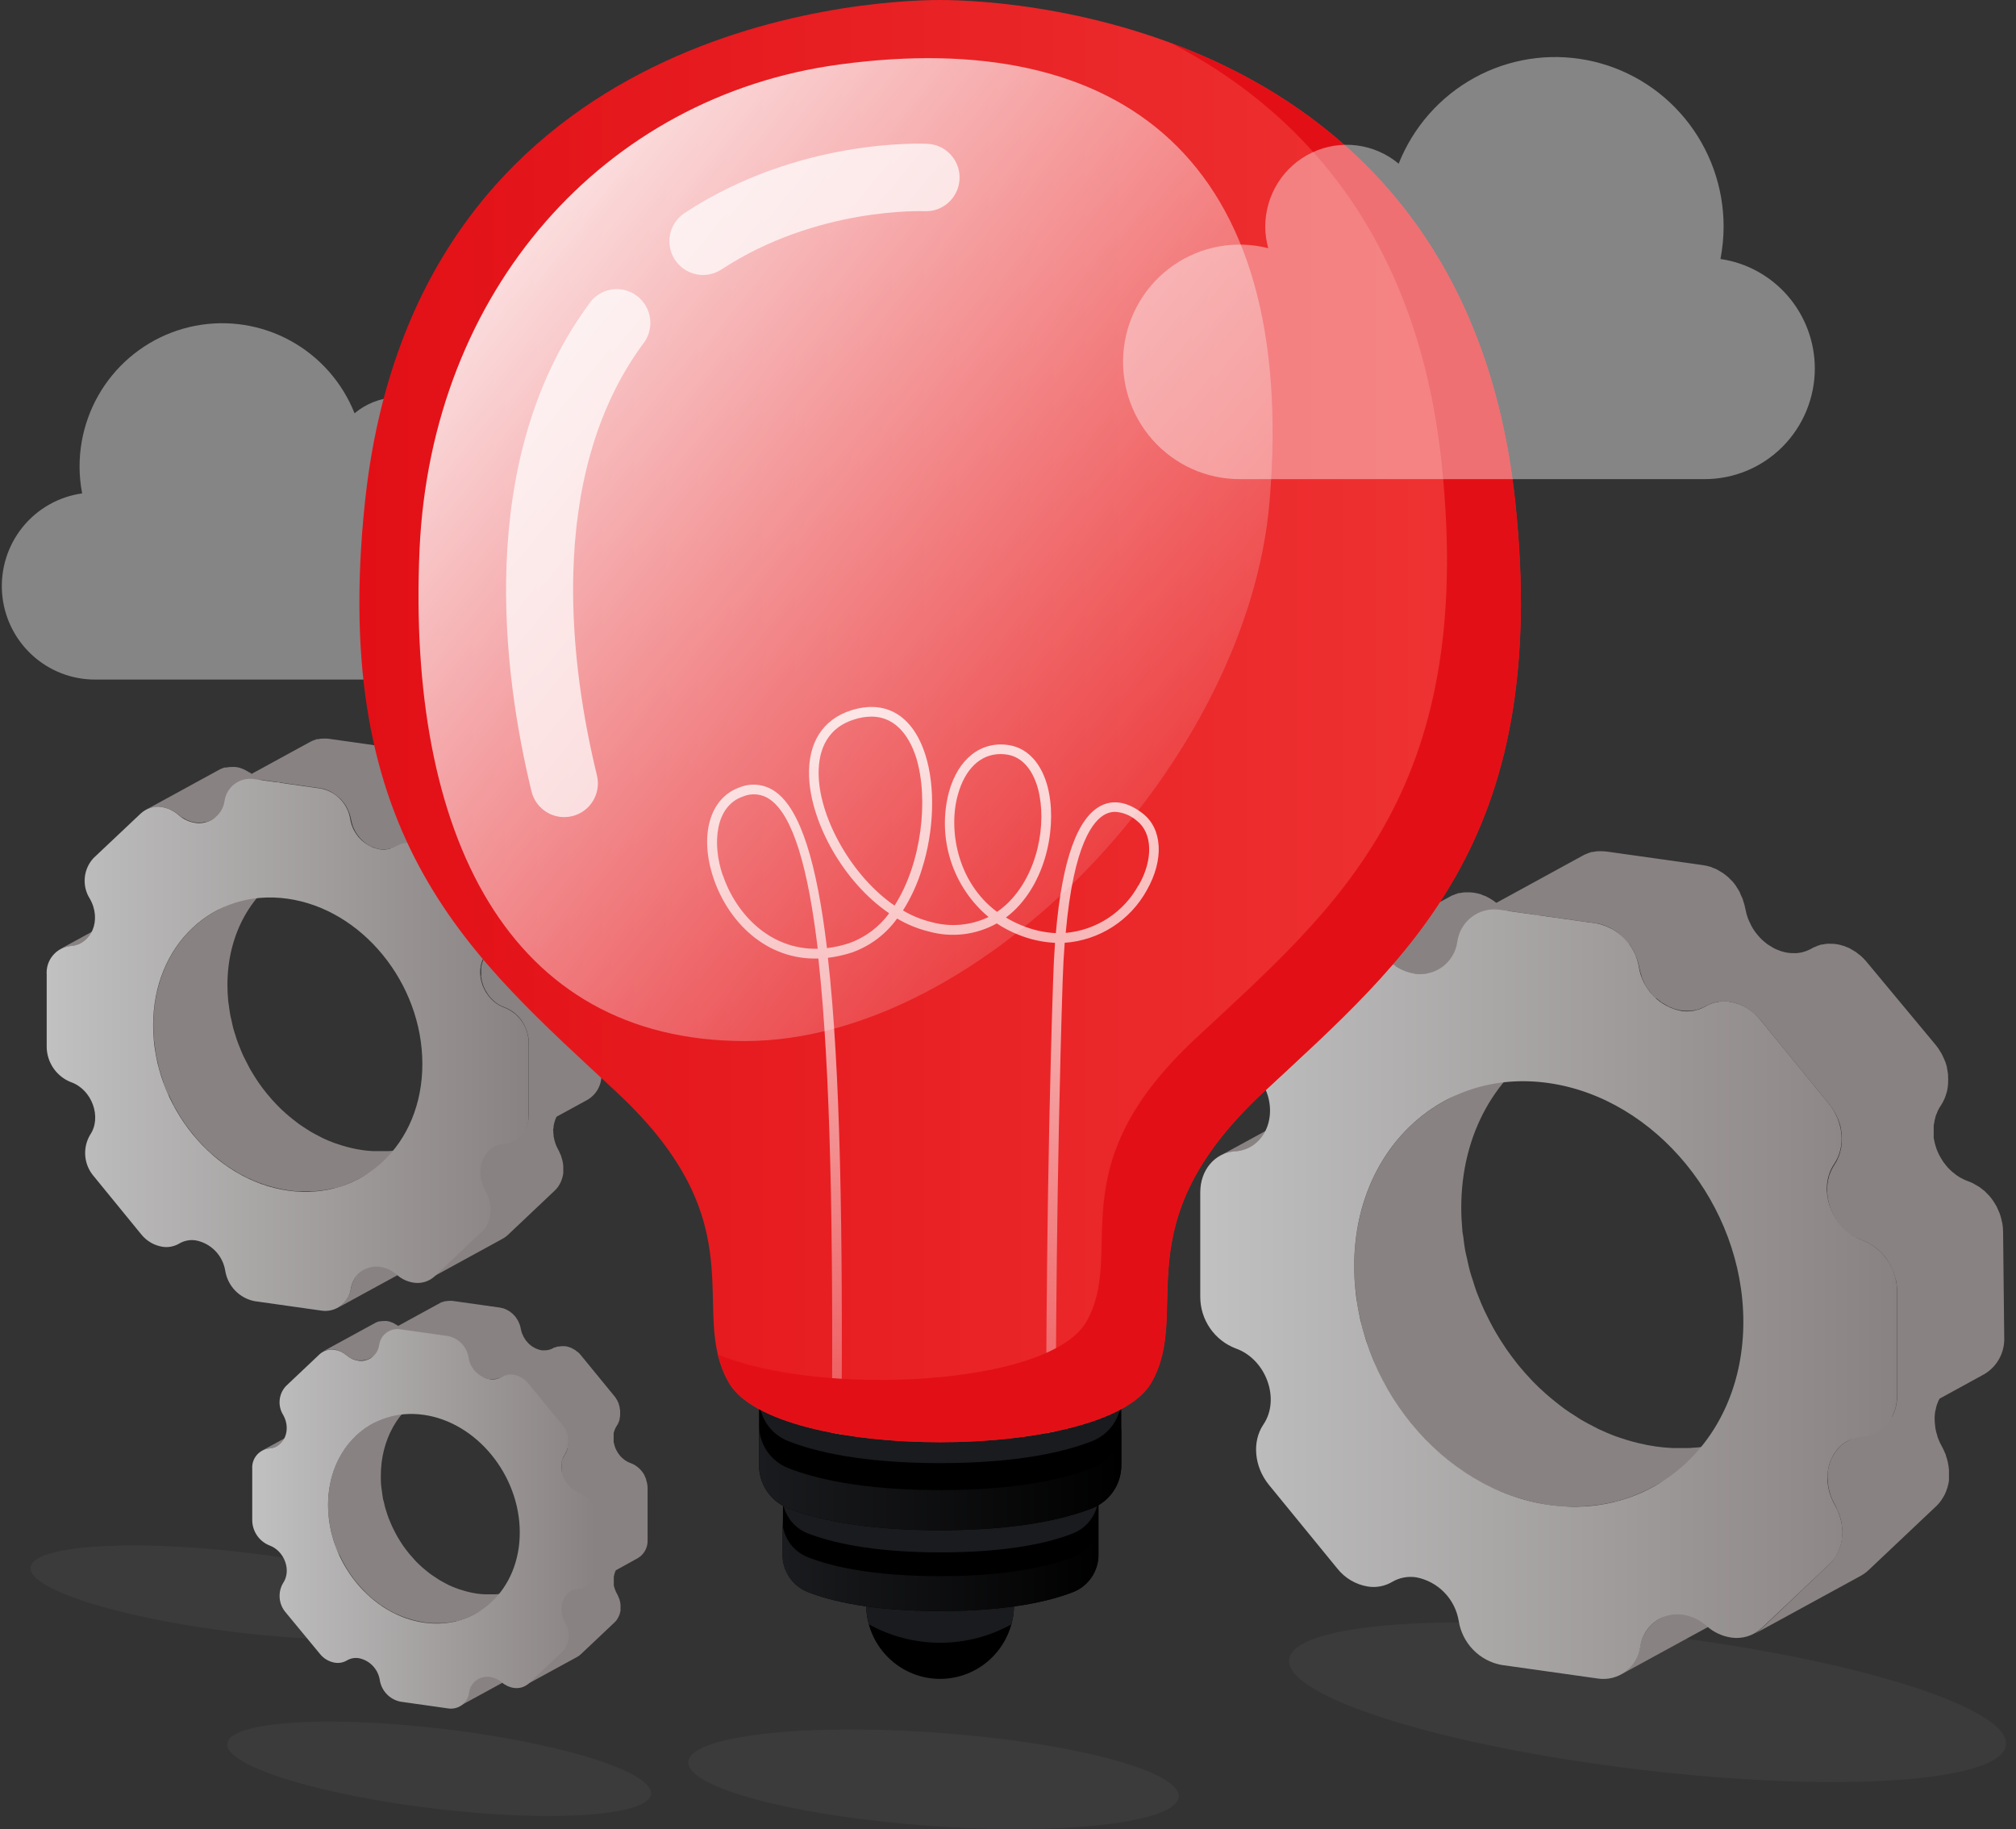 <svg width="539" height="489" viewBox="0 0 539 489" fill="none" xmlns="http://www.w3.org/2000/svg">
<rect x="0" y="0" width="539" height="489" fill="#333333" stroke="none"/>
<path opacity="0.3" d="M438.36 473.102C385.441 466.782 343.497 453.596 344.674 443.649C345.851 433.702 389.705 430.761 442.623 437.08C495.542 443.4 537.487 456.587 536.31 466.534C535.132 476.481 491.279 479.421 438.36 473.102Z" fill="#C1C1C1" fill-opacity="0.2"/>
<path d="M327.449 308.485C327.022 308.632 326.603 308.803 326.195 308.998L354.833 293.364C354.94 293.296 355.052 293.238 355.168 293.188C355.461 293.054 355.763 292.942 356.072 292.851C356.328 292.738 356.591 292.641 356.859 292.558H356.99C357.583 292.409 358.187 292.311 358.797 292.266C359.462 292.217 360.121 292.104 360.764 291.929C361.041 291.841 361.304 291.724 361.58 291.621C361.993 291.48 362.397 291.313 362.79 291.124L334.167 306.758L333.817 306.948C333.536 307.066 333.249 307.169 332.958 307.256C332.681 307.358 332.418 307.49 332.141 307.563H331.981C331.389 307.715 330.784 307.813 330.174 307.856C329.514 307.907 328.86 308.02 328.221 308.193C328.017 308.266 327.769 308.398 327.449 308.485Z" fill="#898282"/>
<path d="M438.515 440.249C438.75 438.697 439.332 437.219 440.219 435.926C441.105 434.633 442.271 433.558 443.63 432.784L472.253 417.135C470.894 417.91 469.727 418.984 468.841 420.277C467.955 421.57 467.373 423.049 467.138 424.601C466.893 426.155 466.302 427.633 465.408 428.926C464.515 430.219 463.343 431.292 461.979 432.066L433.356 447.701C434.717 446.927 435.888 445.856 436.781 444.566C437.674 443.276 438.267 441.801 438.515 440.249Z" fill="#898282"/>
<path d="M366.579 362.107C366.433 361.741 366.273 361.39 366.142 361.024C366.111 360.968 366.087 360.909 366.069 360.848C365.719 359.897 365.442 358.916 365.136 357.921C364.83 356.925 364.612 356.457 364.393 355.593C364.102 354.51 363.883 353.397 363.635 352.285C363.475 351.538 363.256 350.821 363.125 350.045C362.892 348.815 362.761 347.571 362.6 346.327C362.528 345.683 362.396 345.038 362.338 344.38C362.163 342.477 362.061 340.559 362.061 338.627C362.061 318.557 371.651 302.308 386.181 294.374L414.804 278.725C400.23 286.673 390.64 302.923 390.684 322.978C390.684 324.91 390.786 326.828 390.961 328.745C390.961 329.375 391.136 329.99 391.223 330.619C391.384 331.893 391.515 333.152 391.748 334.411C391.894 335.157 392.098 335.875 392.258 336.636C392.506 337.734 392.724 338.861 393.03 339.944C393.234 340.735 393.526 341.511 393.774 342.286C394.094 343.311 394.386 344.35 394.765 345.346C394.896 345.726 395.071 346.078 395.202 346.444C395.712 347.732 396.222 349.006 396.805 350.25C397.067 350.821 397.359 351.377 397.636 351.933C398.16 353.002 398.7 354.071 399.283 355.11L400.011 356.384C400.74 357.599 401.469 358.814 402.285 359.985C402.445 360.204 402.576 360.439 402.737 360.673C403.669 362.02 404.66 363.322 405.651 364.596C405.899 364.918 406.176 365.24 406.438 365.547C407.327 366.616 408.245 367.655 409.207 368.666C409.411 368.885 409.615 369.119 409.834 369.339C410.956 370.495 412.122 371.608 413.332 372.662L414.337 373.526C415.299 374.331 416.276 375.121 417.252 375.868L418.374 376.717C419.292 377.376 420.24 377.976 421.201 378.576C421.741 378.927 422.265 379.293 422.819 379.615C423.927 380.274 425.063 380.86 426.2 381.431C426.594 381.636 426.987 381.87 427.395 382.06C428.853 382.748 430.31 383.363 431.767 383.919L433.006 384.344C434.172 384.754 435.353 385.105 436.533 385.427C436.985 385.544 437.437 385.676 437.903 385.778C439.479 386.172 441.075 386.485 442.683 386.715C444.141 386.92 445.598 387.052 447.055 387.125H448.381C449.358 387.125 450.334 387.125 451.296 387.125C451.792 387.125 452.273 387.125 452.754 387.037C453.686 387.037 454.604 386.876 455.523 386.759L456.849 386.569C457.971 386.393 459.079 386.159 460.172 385.895L460.784 385.764C462.081 385.412 463.363 385.017 464.602 384.563C464.966 384.432 465.316 384.271 465.68 384.124C466.569 383.773 467.458 383.407 468.318 382.997C469.178 382.587 469.776 382.294 470.504 381.914L441.882 397.548C441.357 397.841 440.832 398.104 440.293 398.368C440.104 398.47 439.885 398.543 439.696 398.631C438.836 399.041 437.947 399.422 437.058 399.773L435.979 400.198C434.726 400.651 433.458 401.061 432.146 401.398L431.622 401.5C430.529 401.764 429.421 401.998 428.299 402.188C427.862 402.262 427.41 402.306 426.973 402.364C426.054 402.496 425.136 402.584 424.189 402.657L422.732 402.745C421.77 402.745 420.793 402.745 419.817 402.745C419.365 402.745 418.928 402.745 418.476 402.745C417.019 402.745 415.561 402.554 414.104 402.349C412.647 402.145 410.912 401.793 409.338 401.413L407.968 401.047C406.773 400.739 405.608 400.373 404.442 399.978C404.034 399.832 403.611 399.7 403.203 399.539C401.745 398.997 400.288 398.426 398.904 397.753H398.758C398.35 397.563 397.971 397.328 397.563 397.123C396.426 396.553 395.304 395.967 394.196 395.323C393.643 394.986 393.118 394.62 392.564 394.283C392.01 393.947 391.107 393.405 390.451 392.937C390.218 392.776 389.999 392.585 389.751 392.41C389.504 392.234 389.008 391.853 388.629 391.575C387.624 390.814 386.647 390.038 385.714 389.218L384.709 388.369C384.534 388.223 384.359 388.091 384.199 387.93C383.164 387.008 382.173 386.042 381.211 385.002C380.993 384.798 380.788 384.563 380.584 384.344C380.016 383.744 379.433 383.143 378.879 382.514C378.515 382.104 378.165 381.65 377.801 381.226L377.014 380.274C376.052 379.059 375.09 377.829 374.201 376.541L374.07 376.336C373.91 376.117 373.764 375.882 373.618 375.663C372.831 374.477 372.073 373.277 371.345 372.047C371.097 371.623 370.849 371.213 370.616 370.788C370.383 370.364 370.164 370.027 369.96 369.646C369.61 368.973 369.29 368.285 368.955 367.597C368.619 366.909 368.401 366.484 368.138 365.928C367.599 364.669 367.075 363.425 366.579 362.107Z" fill="#898282"/>
<path d="M368.751 255.185C368.379 255.02 368 254.873 367.614 254.746L367.075 254.541C366.521 254.374 365.956 254.247 365.384 254.161C364.764 254.103 364.139 254.103 363.519 254.161C363.329 254.161 363.14 254.161 362.95 254.161C362.525 254.202 362.101 254.265 361.682 254.351L361.07 254.512C360.679 254.632 360.294 254.773 359.919 254.937L359.176 255.259L387.813 239.624L388.148 239.449C388.279 239.375 388.411 239.361 388.542 239.302C388.917 239.139 389.302 238.997 389.693 238.878L389.97 238.761H390.305C390.723 238.669 391.147 238.605 391.573 238.57H392.141C392.765 238.549 393.388 238.578 394.007 238.658C394.579 238.738 395.144 238.86 395.697 239.024C395.887 239.024 396.076 239.171 396.251 239.244C396.426 239.317 397.009 239.507 397.373 239.668L397.621 239.815C398.124 240.067 398.611 240.351 399.079 240.664C399.13 240.701 399.183 240.735 399.239 240.766C399.649 241.052 400.043 241.359 400.419 241.688C400.884 242.069 401.37 242.421 401.877 242.742C402.345 243.063 402.832 243.357 403.334 243.621C403.334 243.621 403.48 243.709 403.567 243.738C403.929 243.903 404.298 244.05 404.675 244.177L405.214 244.382C405.758 244.546 406.313 244.668 406.875 244.748C407.494 244.83 408.118 244.855 408.741 244.821C408.945 244.821 409.134 244.821 409.324 244.821C409.746 244.783 410.165 244.714 410.577 244.616L411.189 244.47C411.596 244.343 411.995 244.191 412.384 244.016C412.634 243.924 412.877 243.816 413.113 243.694L384.476 259.343L384.126 259.518L383.762 259.665C383.374 259.839 382.975 259.986 382.567 260.104L382.275 260.221C382.168 260.214 382.061 260.214 381.954 260.221C381.542 260.314 381.123 260.378 380.701 260.411C380.507 260.426 380.312 260.426 380.118 260.411C379.49 260.44 378.861 260.411 378.238 260.324C377.68 260.249 377.129 260.127 376.591 259.958C376.402 259.958 376.212 259.811 376.023 259.753C375.655 259.633 375.295 259.491 374.944 259.328L374.726 259.211C374.222 258.95 373.735 258.656 373.268 258.333H373.123C372.693 258.028 372.28 257.7 371.884 257.352C371.455 256.985 371.002 256.648 370.529 256.342C370.065 256.018 369.578 255.729 369.071 255.478L368.751 255.185Z" fill="#898282"/>
<path d="M398.496 243.167C398.079 243.201 397.665 243.264 397.257 243.357L396.645 243.518C396.252 243.636 395.868 243.777 395.493 243.943C395.249 244.035 395.01 244.143 394.779 244.265L423.402 228.616L423.752 228.44C423.871 228.39 423.992 228.346 424.116 228.309C424.493 228.132 424.883 227.985 425.282 227.869C425.377 227.829 425.474 227.795 425.574 227.767H425.88C426.289 227.681 426.702 227.617 427.118 227.577H427.687C428.32 227.555 428.953 227.584 429.581 227.665L455.421 231.31C456.068 231.409 456.707 231.561 457.33 231.763C457.519 231.763 457.709 231.924 457.913 231.998C458.219 232.095 458.521 232.207 458.816 232.334C458.903 232.396 458.996 232.45 459.093 232.495C459.428 232.671 459.749 232.861 460.07 233.066C460.39 233.271 460.492 233.286 460.682 233.432C460.871 233.579 460.871 233.579 460.959 233.637L461.527 234.091L462.095 234.545C462.241 234.677 462.372 234.838 462.518 234.984L462.97 235.438L463.276 235.745C463.524 236.023 463.742 236.331 463.975 236.638L464.238 236.975V237.063C464.581 237.557 464.897 238.071 465.185 238.6V238.702C465.316 238.951 465.418 239.229 465.535 239.493C465.651 239.756 465.884 240.195 466.016 240.561C466.016 240.561 466.016 240.649 466.016 240.693C466.296 241.459 466.51 242.247 466.657 243.05C466.805 243.882 467.024 244.7 467.313 245.495C467.509 245.995 467.733 246.483 467.983 246.958C468.056 247.12 468.114 247.281 468.202 247.442C468.518 248.043 468.879 248.621 469.28 249.169C469.382 249.315 469.499 249.447 469.615 249.593C469.917 249.981 470.238 250.352 470.577 250.706L471.014 251.16C471.35 251.482 471.699 251.775 472.049 252.053L472.574 252.463C472.832 252.642 473.1 252.808 473.375 252.96C473.725 253.18 474.075 253.4 474.439 253.59C474.804 253.78 475.212 253.927 475.605 254.073C475.999 254.219 475.999 254.249 476.203 254.307C476.803 254.497 477.417 254.639 478.039 254.732C478.638 254.812 479.242 254.841 479.846 254.82H480.4C480.821 254.779 481.239 254.715 481.653 254.629L482.265 254.468C482.657 254.349 483.041 254.207 483.417 254.044C483.621 253.941 483.839 253.868 484.058 253.751L484.728 253.385L485.078 253.209C485.195 253.209 485.34 253.121 485.472 253.063C485.842 252.887 486.227 252.745 486.623 252.638L486.9 252.521C487.002 252.521 487.118 252.521 487.235 252.521C487.657 252.423 488.086 252.355 488.517 252.316H489.071C490.384 252.258 491.696 252.456 492.933 252.902C493.137 252.902 493.327 253.048 493.531 253.121C493.735 253.195 494.07 253.312 494.332 253.429C494.595 253.546 494.682 253.648 494.857 253.736L495.688 254.219C495.863 254.336 496.038 254.41 496.198 254.527C496.482 254.725 496.755 254.94 497.014 255.171L497.422 255.493L497.597 255.625C498.005 256.005 498.398 256.401 498.777 256.825L499.127 257.235L517.577 279.427C517.811 279.72 518.044 280.028 518.262 280.335L518.641 280.964C518.773 281.155 518.889 281.36 519.006 281.55C519.122 281.74 519.137 281.755 519.195 281.872C519.253 281.989 519.428 282.399 519.56 282.663C519.691 282.926 519.851 283.263 519.968 283.585C519.968 283.673 520.055 283.746 520.084 283.834C520.268 284.347 520.424 284.87 520.551 285.4V285.59C520.682 286.161 520.769 286.747 520.842 287.318V287.859C520.871 288.371 520.871 288.884 520.842 289.396C520.849 289.528 520.849 289.66 520.842 289.792C520.8 290.407 520.712 291.019 520.58 291.622C520.58 291.768 520.492 291.9 520.463 292.046C520.332 292.514 520.186 292.968 520.011 293.422L519.807 293.905C519.559 294.465 519.267 295.003 518.933 295.515C518.642 295.934 518.384 296.375 518.16 296.833C518.058 297.023 518 297.228 517.913 297.433C517.825 297.638 517.679 297.946 517.577 298.224C517.475 298.502 517.49 298.604 517.432 298.78C517.339 299.073 517.261 299.371 517.199 299.673C517.199 299.878 517.199 300.083 517.111 300.288C517.024 300.493 517.009 300.859 516.995 301.151C516.98 301.444 516.995 301.591 516.995 301.795C516.98 302.083 516.98 302.371 516.995 302.659C516.98 302.869 516.98 303.079 516.995 303.289C516.979 303.586 516.979 303.884 516.995 304.182C516.995 304.401 517.082 304.606 517.126 304.826C517.169 305.045 517.228 305.397 517.301 305.689C517.373 305.982 517.432 306.114 517.49 306.319C517.548 306.524 517.65 306.89 517.752 307.168C517.975 307.752 518.228 308.323 518.51 308.881L518.816 309.422C518.991 309.73 519.166 310.023 519.355 310.315L519.749 310.886C519.924 311.135 520.113 311.355 520.303 311.589C520.492 311.823 520.609 311.969 520.769 312.145C520.929 312.321 521.177 312.57 521.396 312.775C521.614 312.98 521.731 313.111 521.92 313.258C522.189 313.498 522.471 313.723 522.766 313.931C522.915 314.056 523.071 314.174 523.232 314.282C523.759 314.65 524.314 314.973 524.894 315.249C525.32 315.458 525.758 315.643 526.205 315.805C526.612 315.949 527.011 316.115 527.4 316.303C527.531 316.303 527.648 316.449 527.779 316.522C527.91 316.595 528.406 316.873 528.726 317.064C529.047 317.254 529.105 317.269 529.28 317.386L529.674 317.708L530.242 318.147L530.665 318.484C530.883 318.689 531.073 318.908 531.277 319.113L531.67 319.508C531.72 319.566 531.774 319.62 531.831 319.67C532.199 320.094 532.545 320.539 532.865 321.002L533.04 321.28C533.303 321.675 533.55 322.07 533.783 322.48C533.811 322.561 533.845 322.639 533.885 322.714C534.046 323.022 534.162 323.344 534.308 323.651C534.454 323.959 534.556 324.178 534.658 324.456C534.76 324.735 534.658 324.617 534.731 324.705C534.894 325.185 535.03 325.674 535.139 326.169C535.139 326.433 535.285 326.682 535.328 326.945C535.467 327.728 535.541 328.521 535.547 329.316L535.853 357.569C535.932 359.545 535.472 361.505 534.525 363.239C533.577 364.972 532.177 366.413 530.475 367.407L518.554 373.936C518.554 374.067 518.394 374.199 518.335 374.331C518.209 374.598 518.097 374.871 518 375.151C517.838 375.56 517.707 375.981 517.607 376.41C517.607 376.702 517.461 376.995 517.403 377.303C517.344 377.61 517.286 378.21 517.257 378.664C517.228 379.118 517.257 379.279 517.257 379.586C517.263 380.076 517.298 380.564 517.359 381.05C517.378 381.34 517.412 381.628 517.461 381.914C517.573 382.55 517.734 383.176 517.942 383.788C517.942 383.963 518.029 384.154 518.088 384.329C518.394 385.181 518.775 386.004 519.224 386.789L519.443 387.198C519.618 387.52 519.749 387.872 519.895 388.194C520.04 388.516 520.157 388.735 520.259 389.014C520.259 389.014 520.259 389.116 520.259 389.16C520.476 389.763 520.656 390.379 520.798 391.004C520.791 391.028 520.791 391.054 520.798 391.078C520.933 391.715 521.026 392.36 521.075 393.01C521.075 393.23 521.075 393.449 521.075 393.669C521.075 394.108 521.075 394.562 521.075 395.001C521.075 395.44 521.075 395.484 521.075 395.733C521.075 395.982 520.959 396.538 520.871 396.919C520.784 397.299 520.755 397.416 520.682 397.651C520.609 397.885 520.434 398.397 520.288 398.763C520.207 398.987 520.115 399.207 520.011 399.422C519.822 399.802 519.603 400.168 519.385 400.52C519.166 400.871 519.181 400.871 519.049 401.047C518.693 401.572 518.288 402.062 517.84 402.511L499.594 419.755C498.999 420.321 498.338 420.812 497.626 421.219L469.003 436.853C469.718 436.451 470.379 435.959 470.971 435.389L489.217 418.072C489.665 417.622 490.069 417.132 490.427 416.608C490.543 416.447 490.645 416.256 490.747 416.095C490.984 415.746 491.194 415.379 491.374 414.997C491.491 414.778 491.563 414.558 491.665 414.339C491.767 414.119 491.942 413.607 492.059 413.212C492.175 412.816 492.19 412.743 492.234 412.494C492.323 412.103 492.391 411.707 492.438 411.309C492.481 411.062 492.51 410.812 492.525 410.562C492.525 410.123 492.525 409.684 492.525 409.23C492.525 409.01 492.525 408.791 492.525 408.586C492.469 407.937 492.376 407.292 492.248 406.653C492.242 406.625 492.242 406.594 492.248 406.566C492.084 405.89 491.88 405.225 491.636 404.575C491.534 404.311 491.388 404.033 491.272 403.77C491.077 403.269 490.853 402.78 490.602 402.306L490.368 401.881C490.025 401.245 489.727 400.584 489.479 399.905C489.479 399.715 489.377 399.539 489.319 399.349C489.123 398.74 488.967 398.119 488.853 397.489C488.804 397.203 488.77 396.915 488.751 396.626C488.751 396.113 488.649 395.616 488.634 395.162C488.619 394.708 488.634 394.547 488.634 394.24C488.634 393.932 488.707 393.317 488.78 392.864C488.832 392.563 488.9 392.265 488.984 391.971C489.086 391.542 489.218 391.122 489.377 390.712C489.479 390.434 489.581 390.17 489.698 389.892C489.889 389.499 490.103 389.117 490.339 388.75C490.485 388.516 490.616 388.282 490.776 388.062C491.068 387.689 491.379 387.333 491.709 386.993C491.869 386.832 492.015 386.657 492.19 386.496C492.712 386.029 493.284 385.621 493.895 385.281L505.918 378.708C506.794 376.987 507.239 375.078 507.216 373.145V345.126C507.209 344.326 507.135 343.528 506.997 342.74C506.997 342.477 506.866 342.228 506.807 341.979C506.691 341.467 506.56 340.94 506.399 340.515C506.239 340.091 506.123 339.813 505.962 339.476C505.802 339.139 505.7 338.846 505.554 338.539C505.299 338.036 505.017 337.547 504.709 337.075L504.534 336.782C504.158 336.241 503.744 335.727 503.295 335.245L502.916 334.85C502.581 334.513 502.231 334.191 501.882 333.898L501.313 333.445C501.01 333.216 500.694 333.006 500.366 332.815C500.045 332.61 499.739 332.435 499.419 332.259C498.911 331.989 498.385 331.754 497.845 331.556C497.437 331.41 497.029 331.234 496.635 331.059H496.533C495.96 330.771 495.405 330.449 494.872 330.092H494.77L494.391 329.8C494.114 329.58 493.822 329.36 493.56 329.126L493.385 328.994C493.254 328.877 493.152 328.746 493.035 328.628L492.409 328.014L492.234 327.823L491.942 327.457L491.388 326.755L491.199 326.506L490.995 326.184C490.806 325.891 490.616 325.584 490.441 325.276C490.266 324.969 490.31 325.071 490.252 324.954C490.193 324.837 490.252 324.808 490.15 324.735C489.858 324.187 489.605 323.619 489.392 323.036C489.304 322.788 489.232 322.539 489.159 322.275C489.086 322.012 488.998 321.807 488.94 321.558C488.873 321.297 488.819 321.034 488.78 320.767C488.717 320.536 488.669 320.302 488.634 320.065C488.634 319.757 488.634 319.465 488.547 319.172C488.459 318.879 488.547 318.747 488.547 318.542C488.547 318.337 488.547 317.971 488.547 317.679C488.532 317.464 488.532 317.249 488.547 317.035C488.565 316.779 488.599 316.525 488.649 316.273C488.667 316.027 488.701 315.783 488.751 315.541C488.805 315.279 488.873 315.02 488.955 314.765C488.955 314.546 489.057 314.312 489.13 314.092C489.202 313.873 489.348 313.565 489.45 313.302C489.552 313.038 489.61 312.906 489.713 312.701C489.931 312.243 490.184 311.803 490.47 311.384C490.817 310.877 491.115 310.338 491.359 309.774C491.359 309.627 491.491 309.466 491.563 309.305C491.738 308.851 491.884 308.398 492.015 307.929C492.015 307.783 492.015 307.651 492.132 307.505C492.263 306.902 492.351 306.29 492.394 305.675C492.394 305.543 492.394 305.411 492.394 305.28C492.423 304.768 492.423 304.254 492.394 303.742C492.409 303.557 492.409 303.371 492.394 303.186C492.336 302.605 492.244 302.029 492.117 301.459V301.268C491.963 300.651 491.768 300.045 491.534 299.453C491.418 299.146 491.257 298.838 491.126 298.531C490.995 298.224 490.776 297.784 490.572 297.433C490.368 297.082 490.339 297.038 490.208 296.848C489.889 296.312 489.533 295.798 489.144 295.311L470.635 272.664C470.124 272.026 469.553 271.438 468.93 270.908L468.537 270.6C468.114 270.257 467.671 269.939 467.211 269.649L466.38 269.166C465.951 268.934 465.508 268.729 465.054 268.551L464.456 268.317C463.8 268.096 463.128 267.929 462.445 267.819C461.832 267.736 461.212 267.712 460.594 267.746H460.026C459.6 267.786 459.177 267.85 458.758 267.936L458.131 268.097C457.745 268.217 457.365 268.358 456.994 268.521L456.368 268.8L455.683 269.166L455.333 269.356L454.925 269.502C454.561 269.68 454.18 269.823 453.788 269.927L453.511 270.044H453.176C452.758 270.137 452.335 270.201 451.908 270.234H451.369C450.765 270.256 450.161 270.227 449.562 270.146C448.938 270.057 448.323 269.91 447.726 269.707C447.522 269.707 447.332 269.561 447.128 269.488C446.924 269.414 446.487 269.268 446.181 269.122L445.962 268.99C445.597 268.805 445.241 268.6 444.898 268.375C444.68 268.243 444.461 268.141 444.257 268.009C444.207 267.961 444.154 267.917 444.097 267.877C443.907 267.746 443.747 267.599 443.572 267.453C443.397 267.306 443.077 267.087 442.843 266.882L442.581 266.809L442.144 266.355L441.721 265.93C441.532 265.711 441.357 265.462 441.167 265.228C440.978 264.993 440.949 264.964 440.847 264.818C440.802 264.752 440.753 264.688 440.701 264.628C440.366 264.159 440.059 263.67 439.783 263.164C439.71 263.003 439.652 262.827 439.564 262.666C439.327 262.191 439.118 261.702 438.938 261.202C438.938 261.202 438.938 261.114 438.938 261.085C438.651 260.29 438.432 259.472 438.282 258.64C438.137 257.837 437.922 257.049 437.641 256.283C437.495 255.859 437.305 255.478 437.13 255.083C436.956 254.688 436.912 254.541 436.766 254.278C436.453 253.68 436.103 253.103 435.717 252.551L435.294 252.17C434.974 251.745 434.638 251.335 434.289 250.955L433.837 250.501C433.516 250.194 433.181 249.901 432.846 249.623C432.511 249.345 432.467 249.301 432.277 249.169C432.088 249.037 431.68 248.774 431.374 248.583C431.068 248.393 430.747 248.188 430.412 248.027C430.077 247.866 429.625 247.676 429.232 247.515C428.838 247.354 428.838 247.354 428.634 247.295C428.018 247.086 427.384 246.934 426.739 246.841L400.9 243.196C400.273 243.109 399.638 243.08 399.006 243.108L398.496 243.167Z" fill="#898282"/>
<path d="M330.232 307.798C324.811 308.163 320.905 312.775 320.905 318.777V346.781C320.919 349.759 321.831 352.663 323.519 355.111C325.207 357.559 327.593 359.437 330.363 360.497C338.495 363.352 342.387 374.053 337.781 380.845C334.706 385.398 335.304 392.102 339.239 396.948L357.543 419.345C359.579 421.921 362.501 423.639 365.734 424.162C367.963 424.51 370.243 424.075 372.19 422.932C374.129 421.793 376.396 421.354 378.617 421.688C381.484 422.229 384.115 423.643 386.154 425.738C388.193 427.833 389.54 430.508 390.014 433.399C390.481 436.287 391.823 438.961 393.857 441.056C395.891 443.152 398.518 444.567 401.381 445.11L427.22 448.755C428.523 448.949 429.85 448.883 431.127 448.559C432.403 448.235 433.603 447.661 434.657 446.868C435.711 446.076 436.599 445.082 437.269 443.944C437.938 442.805 438.377 441.545 438.559 440.235C438.733 438.92 439.167 437.652 439.835 436.507C440.503 435.363 441.392 434.363 442.449 433.567C443.506 432.771 444.71 432.195 445.992 431.872C447.273 431.549 448.606 431.485 449.912 431.686C452.304 432.057 454.538 433.12 456.339 434.745C458.152 436.366 460.395 437.424 462.795 437.79C464.26 438.021 465.757 437.916 467.176 437.482C468.594 437.049 469.897 436.298 470.985 435.287L489.217 418.072C493.094 414.368 493.691 407.825 490.587 402.408C485.938 394.298 489.8 384.695 497.874 384.139C503.295 383.744 507.201 379.133 507.186 373.145V345.127C507.174 342.173 506.273 339.291 504.6 336.861C502.928 334.432 500.563 332.567 497.816 331.512C489.683 328.585 485.778 317.928 490.398 311.15C493.502 306.612 492.875 299.878 488.94 295.047L470.636 272.664C468.605 270.077 465.682 268.349 462.445 267.819C460.217 267.485 457.941 267.919 455.989 269.049C454.05 270.187 451.783 270.626 449.562 270.293C446.696 269.753 444.066 268.339 442.029 266.243C439.992 264.148 438.648 261.472 438.18 258.582C437.705 255.694 436.359 253.022 434.324 250.927C432.288 248.832 429.661 247.417 426.798 246.871L400.959 243.226C399.656 243.029 398.327 243.095 397.05 243.419C395.773 243.743 394.573 244.319 393.519 245.113C392.465 245.907 391.579 246.904 390.913 248.045C390.246 249.186 389.811 250.449 389.635 251.76C389.457 253.075 389.02 254.341 388.349 255.484C387.679 256.627 386.789 257.625 385.731 258.42C384.673 259.214 383.468 259.789 382.187 260.111C380.905 260.433 379.573 260.495 378.267 260.295C375.874 259.924 373.641 258.86 371.84 257.235C370.019 255.625 367.78 254.569 365.384 254.19C363.917 253.961 362.417 254.07 360.998 254.509C359.579 254.948 358.278 255.705 357.194 256.723L338.976 273.923C335.056 277.627 334.488 284.17 337.519 289.616C342.226 297.667 338.364 307.271 330.232 307.798ZM414.177 402.335C385.452 398.28 362.12 369.72 362.061 338.598C362.003 307.475 385.233 285.488 413.973 289.543C442.712 293.598 466.045 322.129 466.103 353.28C466.161 384.432 442.902 406.39 414.177 402.335Z" fill="url(#paint0_linear_237_938)"/>
<path opacity="0.4" d="M21.986 132.024C21.512 129.614 21.273 127.162 21.272 124.705C21.273 115.805 24.36 107.183 30.003 100.321C35.645 93.46 43.491 88.786 52.192 87.104C60.892 85.422 69.904 86.836 77.68 91.104C85.455 95.372 91.507 102.227 94.797 110.49C97.8 107.976 101.523 106.49 105.425 106.247C109.327 106.004 113.204 107.017 116.494 109.139C119.783 111.262 122.313 114.382 123.716 118.047C125.119 121.713 125.321 125.732 124.294 129.521C127.915 128.62 131.685 128.502 135.355 129.175C139.025 129.847 142.511 131.295 145.583 133.421C148.654 135.548 151.241 138.306 153.172 141.512C155.103 144.718 156.334 148.299 156.784 152.019C157.234 155.739 156.893 159.512 155.782 163.09C154.672 166.667 152.818 169.967 150.343 172.77C147.869 175.574 144.829 177.818 141.426 179.354C138.024 180.89 134.335 181.682 130.605 181.679H26.359H25.601C19.274 181.736 13.164 179.371 8.511 175.064C3.858 170.758 1.013 164.834 0.552 158.496C0.092 152.158 2.052 145.881 6.033 140.943C10.015 136.004 15.719 132.773 21.986 131.907V132.024Z" fill="white"/>
<path d="M17.028 253.341C16.732 253.434 16.445 253.551 16.168 253.692L35.974 242.874L36.207 242.757C36.411 242.666 36.62 242.588 36.834 242.523L37.373 242.318H37.475C37.881 242.212 38.295 242.143 38.714 242.113C39.174 242.085 39.629 242.002 40.069 241.864C40.264 241.811 40.454 241.743 40.637 241.659C40.926 241.565 41.208 241.452 41.483 241.323L21.692 252.17L21.444 252.287C21.255 252.375 21.061 252.449 20.861 252.507L20.292 252.726H20.176C19.77 252.832 19.355 252.901 18.937 252.931C18.479 252.964 18.025 253.042 17.582 253.165L17.028 253.341Z" fill="#898282"/>
<path d="M93.832 344.482C93.996 343.41 94.4 342.39 95.013 341.497C95.626 340.605 96.433 339.864 97.373 339.33L117.179 328.511C116.237 329.043 115.428 329.783 114.815 330.676C114.201 331.569 113.798 332.591 113.637 333.664C113.464 334.737 113.054 335.757 112.439 336.651C111.824 337.545 111.019 338.29 110.081 338.832L90.276 349.65C91.218 349.114 92.028 348.371 92.644 347.476C93.26 346.581 93.666 345.558 93.832 344.482Z" fill="#898282"/>
<path d="M44.077 290.436C43.975 290.187 43.858 289.938 43.771 289.689V289.557C43.538 288.899 43.348 288.225 43.13 287.552C42.911 286.879 42.78 286.498 42.62 285.942C42.459 285.385 42.27 284.478 42.095 283.658C41.978 283.146 41.833 282.633 41.745 282.106C41.585 281.257 41.483 280.394 41.381 279.544C41.381 279.091 41.235 278.637 41.191 278.198C41.075 276.866 41.002 275.548 41.002 274.201C41.002 260.324 47.633 249.081 57.689 243.592L77.495 232.773C67.439 238.263 60.779 249.506 60.808 263.383C60.808 264.73 60.88 266.047 60.997 267.365C60.997 267.804 61.128 268.243 61.172 268.668C61.289 269.546 61.391 270.424 61.551 271.288C61.638 271.815 61.784 272.313 61.901 272.825C62.061 273.601 62.221 274.377 62.425 275.124C62.629 275.87 62.775 276.207 62.935 276.748C63.096 277.29 63.373 278.212 63.635 278.856C63.722 279.12 63.839 279.369 63.941 279.618C64.281 280.516 64.645 281.394 65.034 282.253C65.224 282.648 65.427 283.029 65.617 283.409C65.981 284.156 66.36 284.873 66.754 285.62C66.929 285.912 67.089 286.205 67.264 286.483C67.759 287.332 68.284 288.167 68.838 288.987L69.144 289.455C69.785 290.392 70.485 291.299 71.184 292.178L71.738 292.837C72.35 293.583 72.991 294.3 73.647 294.988L74.084 295.457C74.857 296.262 75.673 297.023 76.504 297.755L77.203 298.355C77.874 298.912 78.544 299.453 79.243 299.98L80.016 300.566C80.657 301.02 81.313 301.43 81.969 301.854L83.091 302.571C83.849 303.01 84.636 303.42 85.423 303.816L86.253 304.255C87.259 304.738 88.279 305.162 89.314 305.543L90.188 305.836C90.99 306.114 91.791 306.363 92.622 306.582L93.555 306.831C94.646 307.104 95.75 307.319 96.863 307.475C97.869 307.622 98.86 307.71 99.778 307.753H100.711C101.381 307.753 102.051 307.753 102.722 307.753H103.742C104.383 307.753 105.024 307.651 105.651 307.563C105.957 307.563 106.278 307.49 106.569 307.431C107.356 307.3 108.114 307.153 108.872 306.963L109.294 306.875C110.198 306.641 111.072 306.348 111.947 306.041L112.676 305.748C113.297 305.504 113.909 305.24 114.512 304.957C115.022 304.709 115.532 304.474 115.969 304.211L96.163 315.029L95.056 315.6L94.648 315.776C94.046 316.059 93.433 316.322 92.812 316.566L92.083 316.859C91.208 317.181 90.334 317.459 89.43 317.693H89.081C88.323 317.884 87.55 318.045 86.778 318.162C86.472 318.162 86.151 318.25 85.845 318.293C85.219 318.381 84.577 318.44 83.936 318.498H82.916C82.246 318.498 81.575 318.498 80.905 318.498H79.987C78.996 318.498 78.005 318.352 76.999 318.22C75.993 318.088 74.784 317.825 73.705 317.561L72.758 317.313C71.927 317.093 71.126 316.844 70.324 316.581L69.464 316.273C68.459 315.907 67.453 315.497 66.55 315.044H66.448L65.617 314.604C64.83 314.209 64.058 313.814 63.285 313.36L62.163 312.643C61.667 312.335 61.172 312.043 60.706 311.706C60.531 311.603 60.385 311.472 60.21 311.355L59.438 310.769C58.738 310.242 58.068 309.7 57.397 309.144L56.698 308.559L56.348 308.251C55.634 307.607 54.891 306.934 54.279 306.246L53.841 305.792C53.448 305.367 53.054 304.957 52.675 304.533C52.297 304.108 52.18 303.933 51.932 303.625C51.684 303.318 51.568 303.201 51.393 302.967C50.708 302.132 50.052 301.283 49.44 300.39C49.398 300.348 49.364 300.298 49.338 300.244L49.032 299.775C48.478 298.97 47.954 298.136 47.458 297.287C47.283 296.994 47.123 296.701 46.963 296.408C46.802 296.116 46.642 295.881 46.496 295.618C46.35 295.354 46.044 294.681 45.811 294.154C45.578 293.627 45.418 293.393 45.243 292.998C44.718 292.207 44.412 291.329 44.077 290.436Z" fill="#898282"/>
<path d="M45.578 216.466C45.316 216.349 45.053 216.261 44.791 216.158C44.668 216.106 44.541 216.062 44.412 216.026C44.031 215.909 43.641 215.821 43.246 215.763C42.815 215.727 42.381 215.727 41.949 215.763H41.57C41.271 215.789 40.974 215.838 40.681 215.909L40.259 216.012C39.988 216.085 39.725 216.183 39.472 216.305C39.298 216.369 39.128 216.442 38.962 216.524L58.753 205.706L59.001 205.589L59.263 205.487C59.522 205.367 59.79 205.269 60.064 205.194H60.254C60.254 205.194 60.414 205.194 60.487 205.194C60.56 205.194 61.07 205.091 61.361 205.062H61.755C62.187 205.026 62.62 205.026 63.052 205.062C63.447 205.111 63.837 205.195 64.218 205.311L64.611 205.457C64.859 205.56 65.121 205.648 65.369 205.765L65.53 205.867C65.882 206.039 66.223 206.235 66.55 206.453H66.666C66.951 206.65 67.224 206.865 67.482 207.097C67.803 207.36 68.124 207.595 68.444 207.814C68.781 208.041 69.132 208.246 69.494 208.429L69.654 208.517C69.905 208.63 70.163 208.727 70.426 208.81L70.791 208.956C71.166 209.074 71.552 209.157 71.942 209.205C72.374 209.241 72.808 209.241 73.239 209.205H73.633C73.927 209.177 74.219 209.129 74.507 209.058L74.93 208.956C75.202 208.868 75.479 208.766 75.76 208.649C75.921 208.575 76.096 208.517 76.256 208.429L56.45 219.247L56.202 219.364L55.955 219.467C55.684 219.584 55.406 219.687 55.124 219.774H54.92H54.701C54.414 219.845 54.122 219.894 53.827 219.92H53.433C52.606 219.956 51.778 219.852 50.985 219.613L50.606 219.467C50.348 219.384 50.095 219.287 49.848 219.174L49.703 219.086C49.353 218.91 49.003 218.705 48.653 218.486H48.551C48.26 218.281 47.983 218.047 47.691 217.812C47.402 217.556 47.096 217.322 46.773 217.11C46.446 216.888 46.105 216.688 45.753 216.51L45.578 216.466Z" fill="#898282"/>
<path d="M66.156 208.151C65.868 208.179 65.581 208.223 65.296 208.283L64.874 208.4C64.599 208.476 64.331 208.573 64.072 208.693C63.912 208.693 63.737 208.824 63.577 208.912L83.382 198.094L83.63 198.006C83.71 197.968 83.793 197.939 83.878 197.918C84.139 197.801 84.407 197.698 84.68 197.611H84.884H85.102C85.385 197.545 85.672 197.501 85.962 197.479H86.356C86.792 197.443 87.231 197.443 87.667 197.479L105.535 200.012C105.981 200.069 106.421 200.172 106.846 200.319L107.254 200.48C107.468 200.545 107.677 200.624 107.881 200.714L108.07 200.832C108.304 200.949 108.522 201.08 108.741 201.212L109.178 201.461L109.367 201.607L109.761 201.929C109.892 202.032 110.023 202.12 110.154 202.237L110.446 202.544L110.752 202.852L110.971 203.071C111.145 203.262 111.291 203.481 111.452 203.686C111.517 203.758 111.576 203.837 111.626 203.92C111.86 204.257 112.078 204.623 112.282 204.989C112.282 204.989 112.443 205.37 112.53 205.545C112.617 205.721 112.763 206.028 112.851 206.277C112.851 206.277 112.851 206.277 112.851 206.38C113.04 206.908 113.187 207.452 113.288 208.005C113.392 208.582 113.543 209.15 113.74 209.703C113.871 210.064 114.027 210.416 114.206 210.757C114.206 210.874 114.293 210.991 114.352 211.093C114.579 211.509 114.832 211.91 115.109 212.294L115.328 212.587C115.547 212.85 115.765 213.114 115.999 213.362L116.305 213.67C116.538 213.889 116.785 214.094 117.019 214.285L117.383 214.563C117.558 214.695 117.747 214.797 117.937 214.914C118.176 215.07 118.424 215.211 118.68 215.339C118.942 215.47 119.219 215.588 119.482 215.69L119.89 215.836C120.306 215.982 120.736 216.085 121.172 216.144C121.584 216.18 121.999 216.18 122.411 216.144H122.79C123.085 216.129 123.378 216.084 123.664 216.012L124.087 215.91C124.362 215.834 124.63 215.736 124.889 215.617C125.034 215.617 125.18 215.5 125.326 215.412L125.792 215.163L126.025 215.031L126.302 214.929L127.104 214.636H127.293H127.526C127.818 214.563 128.115 214.518 128.415 214.504H128.794C129.221 214.468 129.65 214.468 130.077 214.504C130.572 214.576 131.06 214.694 131.534 214.856L131.942 215.017C132.131 215.072 132.316 215.14 132.496 215.222L132.86 215.441L133.429 215.763L133.793 215.968L134.347 216.422L134.624 216.642L134.755 216.744C135.041 217.002 135.314 217.276 135.571 217.564L135.804 217.857L148.483 233.33L148.95 233.945L149.212 234.384L149.46 234.794C149.509 234.864 149.553 234.937 149.591 235.013C149.688 235.192 149.771 235.378 149.839 235.57C149.941 235.774 150.043 235.979 150.13 236.199C150.218 236.419 150.13 236.316 150.203 236.375C150.337 236.729 150.449 237.09 150.538 237.458C150.538 237.458 150.538 237.546 150.538 237.59C150.636 237.984 150.704 238.385 150.742 238.79C150.749 238.912 150.749 239.034 150.742 239.156C150.764 239.512 150.764 239.869 150.742 240.225V240.459C150.709 240.882 150.645 241.303 150.553 241.718L150.465 242.011C150.385 242.335 150.283 242.652 150.159 242.962L150.028 243.299C149.847 243.682 149.643 244.054 149.416 244.411C149.217 244.702 149.037 245.005 148.877 245.319L148.702 245.743C148.629 245.919 148.542 246.095 148.483 246.285C148.441 246.415 148.407 246.547 148.381 246.68C148.313 246.876 148.259 247.077 148.221 247.281C148.221 247.427 148.221 247.573 148.148 247.72C148.075 247.866 148.148 248.115 148.075 248.305C148.002 248.496 148.075 248.613 148.075 248.759C148.075 248.905 148.075 249.154 148.075 249.359V249.784C148.075 250.003 148.075 250.208 148.075 250.413C148.075 250.618 148.075 250.706 148.163 250.852C148.25 250.999 148.236 251.248 148.279 251.453L148.41 251.892C148.41 252.082 148.527 252.272 148.6 252.463C148.751 252.868 148.926 253.264 149.125 253.648C149.198 253.78 149.27 253.897 149.329 254.029C149.387 254.161 149.576 254.439 149.722 254.644L149.984 255.039C150.099 255.209 150.226 255.371 150.363 255.522L150.699 255.917C150.83 256.064 150.975 256.196 151.121 256.342C151.236 256.462 151.357 256.574 151.486 256.679C151.67 256.847 151.864 257.004 152.069 257.147C152.169 257.238 152.276 257.321 152.389 257.396C152.754 257.647 153.139 257.867 153.54 258.055C153.832 258.201 154.138 258.333 154.444 258.45C154.729 258.541 155.007 258.653 155.275 258.787L155.537 258.933L156.193 259.314C156.309 259.387 156.455 259.445 156.572 259.533L156.849 259.753L157.242 260.075L157.534 260.294L157.956 260.734C158.044 260.821 158.146 260.909 158.219 260.997L158.335 261.114C158.594 261.409 158.837 261.717 159.064 262.037L159.181 262.227C159.355 262.505 159.545 262.783 159.691 263.061C159.688 263.115 159.688 263.169 159.691 263.222C159.8 263.436 159.897 263.656 159.982 263.881C160.069 264.057 160.157 264.232 160.23 264.423V264.598C160.346 264.95 160.434 265.301 160.521 265.667C160.609 266.033 160.623 266.004 160.652 266.194C160.745 266.736 160.793 267.284 160.798 267.833V287.215C160.852 288.582 160.534 289.937 159.879 291.136C159.225 292.335 158.258 293.333 157.082 294.022L148.833 298.531L148.673 298.809C148.585 299 148.513 299.19 148.44 299.38C148.337 299.663 148.249 299.951 148.177 300.244C148.177 300.449 148.075 300.654 148.032 300.859C147.988 301.064 148.032 301.488 147.93 301.81C147.828 302.132 147.93 302.235 147.93 302.44C147.932 302.792 147.956 303.144 148.002 303.494C148.002 303.699 148.002 303.889 148.075 304.094C148.155 304.53 148.262 304.96 148.396 305.382L148.513 305.763C148.724 306.351 148.987 306.92 149.3 307.461L149.445 307.739C149.559 307.968 149.662 308.202 149.751 308.442C149.839 308.617 149.941 308.808 150.014 308.998V309.1C150.159 309.525 150.291 309.949 150.393 310.374C150.489 310.813 150.557 311.258 150.597 311.706V312.189C150.597 312.501 150.597 312.809 150.597 313.111C150.597 313.287 150.597 313.448 150.597 313.624C150.597 313.799 150.509 314.165 150.451 314.443C150.421 314.613 150.377 314.779 150.32 314.941C150.248 315.205 150.16 315.464 150.057 315.717C149.984 315.863 149.926 316.024 149.853 316.171C149.727 316.432 149.586 316.687 149.431 316.932C149.343 317.049 149.285 317.181 149.197 317.283C148.952 317.64 148.668 317.969 148.352 318.264L135.746 330.195C135.332 330.578 134.872 330.908 134.376 331.176L114.57 342.008C115.066 341.735 115.527 341.401 115.94 341.013L128.561 329.082C128.865 328.785 129.143 328.462 129.392 328.116C129.479 327.999 129.552 327.867 129.625 327.75C129.785 327.508 129.927 327.253 130.048 326.989C130.124 326.842 130.192 326.69 130.252 326.535C130.354 326.282 130.442 326.023 130.514 325.759C130.573 325.598 130.617 325.431 130.645 325.262C130.709 324.991 130.758 324.718 130.791 324.442C130.791 324.266 130.791 324.105 130.791 323.929C130.791 323.754 130.791 323.315 130.791 323.007C130.791 322.7 130.791 322.7 130.791 322.553C130.751 322.105 130.683 321.66 130.587 321.221C130.479 320.753 130.338 320.293 130.164 319.845C130.164 319.655 129.989 319.479 129.916 319.289C129.844 319.099 129.625 318.63 129.45 318.308L129.29 318.03C129.047 317.59 128.842 317.129 128.678 316.654C128.637 316.529 128.603 316.402 128.576 316.273C128.432 315.853 128.32 315.422 128.24 314.985C128.24 314.78 128.24 314.59 128.168 314.385C128.146 314.039 128.146 313.692 128.168 313.346C128.168 313.126 128.168 312.921 128.168 312.701C128.168 312.482 128.168 312.072 128.284 311.75C128.314 311.542 128.358 311.337 128.415 311.135C128.486 310.841 128.578 310.552 128.692 310.271C128.692 310.081 128.823 309.891 128.911 309.701C129.044 309.427 129.195 309.163 129.363 308.91C129.45 308.749 129.552 308.588 129.654 308.427C129.857 308.169 130.076 307.925 130.31 307.695C130.409 307.576 130.516 307.463 130.631 307.358C130.992 307.033 131.388 306.749 131.811 306.509L140.468 301.942C141.077 300.752 141.387 299.43 141.371 298.092V278.71C141.367 278.161 141.318 277.612 141.226 277.071C141.226 276.895 141.138 276.719 141.094 276.544C141.026 276.18 140.929 275.823 140.803 275.475C140.721 275.23 140.624 274.99 140.512 274.758C140.429 274.536 140.332 274.321 140.22 274.114C140.049 273.769 139.854 273.436 139.637 273.118C139.604 273.047 139.565 272.978 139.521 272.913C139.259 272.546 138.977 272.194 138.675 271.859L138.398 271.581C138.165 271.347 137.932 271.127 137.684 270.922L137.291 270.6C137.087 270.439 136.854 270.307 136.635 270.161C136.416 270.015 136.212 269.898 135.979 269.78C135.629 269.599 135.269 269.437 134.901 269.297C134.613 269.195 134.331 269.078 134.055 268.946C133.656 268.755 133.271 268.535 132.904 268.287L132.642 268.082L132.059 267.629C132.059 267.629 131.971 267.629 131.942 267.526C131.913 267.424 131.782 267.365 131.694 267.277C131.546 267.143 131.405 267.001 131.272 266.853L131.141 266.721C131.068 266.633 131.009 266.545 130.937 266.472L130.558 265.974L130.427 265.813L130.295 265.579C130.155 265.383 130.029 265.178 129.916 264.964L129.771 264.745L129.698 264.584C129.502 264.203 129.327 263.812 129.173 263.413C129.173 263.237 129.057 263.061 129.013 262.886C128.969 262.71 128.896 262.549 128.853 262.388C128.809 262.227 128.78 262.022 128.751 261.832C128.721 261.641 128.751 261.51 128.649 261.348C128.546 261.187 128.649 260.939 128.649 260.734V260.294C128.649 260.09 128.649 259.899 128.649 259.694C128.649 259.489 128.649 259.402 128.649 259.255C128.649 259.109 128.649 258.904 128.649 258.728C128.649 258.552 128.649 258.391 128.721 258.216C128.758 258.032 128.807 257.851 128.867 257.674C128.867 257.528 128.94 257.367 128.984 257.22C129.027 257.074 129.129 256.854 129.202 256.679L129.377 256.254C129.537 255.94 129.718 255.637 129.916 255.347C130.149 254.992 130.353 254.62 130.529 254.234L130.66 253.897C130.788 253.588 130.895 253.27 130.98 252.946C130.98 252.858 130.98 252.755 131.053 252.653C131.146 252.238 131.209 251.818 131.243 251.394V251.116C131.243 250.765 131.243 250.413 131.243 250.062V249.681C131.202 249.278 131.139 248.877 131.053 248.481C131.053 248.481 131.053 248.393 131.053 248.349C130.946 247.921 130.809 247.5 130.645 247.09C130.558 246.871 130.456 246.666 130.368 246.461C130.281 246.256 130.12 245.934 129.975 245.685C129.829 245.436 129.814 245.421 129.727 245.29C129.511 244.916 129.267 244.558 128.998 244.221L116.319 228.748C115.964 228.311 115.574 227.905 115.153 227.533L114.876 227.313C114.57 227.079 114.264 226.859 113.958 226.669C113.77 226.546 113.576 226.434 113.375 226.332C113.078 226.173 112.771 226.031 112.457 225.908L112.049 225.747C111.575 225.585 111.087 225.468 110.592 225.396C110.165 225.359 109.736 225.359 109.309 225.396H108.93C108.632 225.424 108.335 225.468 108.041 225.527L107.619 225.63C107.346 225.717 107.078 225.82 106.817 225.937L106.394 226.127L105.928 226.376L105.68 226.508L105.403 226.611C105.145 226.73 104.876 226.828 104.602 226.903H104.412H104.179C103.897 226.975 103.609 227.024 103.319 227.05H102.926C102.514 227.086 102.099 227.086 101.687 227.05C101.252 226.989 100.823 226.891 100.405 226.757L99.996 226.596L99.341 226.332H99.195C98.952 226.196 98.704 226.049 98.452 225.893C98.306 225.805 98.16 225.747 98.014 225.644L97.898 225.557L97.548 225.264C97.373 225.132 97.198 225.015 97.038 224.869L96.834 224.649L96.513 224.342L96.237 224.049C96.101 223.895 95.975 223.734 95.858 223.566L95.624 223.273L95.522 223.141C95.288 222.808 95.074 222.461 94.881 222.102C94.881 221.999 94.794 221.882 94.735 221.765C94.677 221.648 94.429 221.136 94.298 220.799C94.298 220.799 94.298 220.799 94.298 220.711C94.093 220.161 93.942 219.592 93.846 219.013C93.74 218.46 93.589 217.916 93.395 217.388C93.293 217.095 93.162 216.832 93.045 216.554C92.928 216.276 92.885 216.188 92.797 216.012C92.58 215.597 92.337 215.196 92.068 214.812C92.068 214.724 91.937 214.665 91.879 214.577C91.821 214.49 91.427 214.007 91.194 213.743L90.873 213.436C90.567 213.149 90.24 212.885 89.897 212.645C89.766 212.543 89.635 212.426 89.504 212.338L88.877 211.928C88.658 211.796 88.44 211.664 88.206 211.547C87.941 211.415 87.668 211.298 87.39 211.196L86.982 211.035C86.555 210.895 86.116 210.792 85.671 210.727L67.803 208.195C67.367 208.159 66.928 208.159 66.492 208.195L66.156 208.151Z" fill="#898282"/>
<path d="M18.937 252.902C17.088 253.073 15.378 253.963 14.172 255.382C12.966 256.801 12.359 258.637 12.481 260.499V279.881C12.504 281.923 13.134 283.911 14.289 285.59C15.445 287.27 17.073 288.565 18.966 289.308C24.592 291.285 27.288 298.692 24.096 303.391C23.074 305.112 22.62 307.114 22.801 309.111C22.982 311.107 23.787 312.994 25.102 314.502L37.752 329.99C39.17 331.771 41.195 332.96 43.436 333.327C44.975 333.565 46.549 333.266 47.895 332.478C49.232 331.679 50.804 331.374 52.34 331.615C54.329 331.99 56.154 332.974 57.565 334.431C58.977 335.887 59.905 337.747 60.225 339.754C60.55 341.751 61.477 343.6 62.882 345.05C64.287 346.5 66.102 347.483 68.08 347.864L85.962 350.396C86.86 350.529 87.775 350.483 88.654 350.26C89.534 350.038 90.362 349.644 91.09 349.1C91.818 348.556 92.432 347.874 92.898 347.091C93.363 346.309 93.671 345.442 93.803 344.541C93.934 343.638 94.243 342.77 94.709 341.986C95.175 341.203 95.791 340.52 96.521 339.976C97.25 339.432 98.08 339.038 98.961 338.816C99.843 338.595 100.759 338.55 101.658 338.685C103.313 338.945 104.857 339.682 106.103 340.808C107.359 341.932 108.913 342.665 110.577 342.916C111.591 343.077 112.627 343.005 113.609 342.706C114.591 342.407 115.493 341.888 116.246 341.188L128.867 329.258C131.549 326.711 131.957 322.173 129.814 318.425C126.594 312.818 129.261 306.172 134.886 305.792C136.735 305.613 138.443 304.719 139.648 303.298C140.853 301.878 141.46 300.042 141.342 298.18V278.798C141.329 276.758 140.705 274.769 139.551 273.09C138.397 271.411 136.766 270.12 134.871 269.385C129.231 267.394 126.55 259.987 129.741 255.302C130.765 253.58 131.22 251.576 131.042 249.578C130.864 247.58 130.062 245.69 128.75 244.177L116.071 228.704C114.667 226.912 112.644 225.715 110.402 225.351C108.863 225.122 107.291 225.421 105.943 226.2C104.603 226.992 103.034 227.297 101.498 227.064C99.51 226.69 97.686 225.706 96.277 224.249C94.868 222.792 93.942 220.932 93.628 218.925C93.297 216.926 92.364 215.076 90.954 213.626C89.544 212.176 87.725 211.195 85.743 210.815L67.876 208.283C66.978 208.148 66.063 208.193 65.182 208.414C64.301 208.636 63.473 209.03 62.745 209.574C62.016 210.118 61.402 210.801 60.937 211.585C60.472 212.368 60.166 213.236 60.035 214.138C59.907 215.043 59.602 215.913 59.136 216.698C58.671 217.483 58.055 218.168 57.325 218.713C56.594 219.257 55.763 219.651 54.88 219.871C53.997 220.091 53.079 220.132 52.18 219.994C50.521 219.743 48.97 219.01 47.721 217.886C46.466 216.768 44.918 216.036 43.261 215.778C42.246 215.616 41.209 215.689 40.226 215.991C39.244 216.293 38.343 216.816 37.592 217.52L24.985 229.421C23.653 230.87 22.836 232.722 22.662 234.687C22.488 236.652 22.967 238.62 24.024 240.283C27.23 245.86 24.563 252.506 18.937 252.902ZM76.999 318.308C57.121 315.497 40.987 295.75 40.944 274.201C40.9 252.653 56.975 237.472 76.868 240.268C96.761 243.064 112.88 262.812 112.923 284.375C112.967 305.938 96.892 321.104 76.999 318.308Z" fill="url(#paint1_linear_237_938)"/>
<path opacity="0.3" d="M60.749 466.365C60.749 472.323 86.108 480.082 117.412 483.683C148.716 487.284 174.075 485.366 174.075 479.408C174.075 473.45 148.716 465.692 117.412 462.091C86.108 458.489 60.749 460.392 60.749 466.365Z" fill="#C1C1C1" fill-opacity="0.2"/>
<path opacity="0.3" d="M8.153 419.257C8.153 425.215 33.526 432.974 64.83 436.575C96.134 440.176 121.493 438.258 121.493 432.3C121.493 426.342 96.12 418.584 64.83 414.983C33.54 411.382 8.153 413.299 8.153 419.257Z" fill="#C1C1C1" fill-opacity="0.2"/>
<path d="M70.689 387.564C70.479 387.632 70.274 387.715 70.076 387.813L84.169 380.098L84.344 380.011L84.796 379.85L85.175 379.703H85.248C85.538 379.624 85.836 379.575 86.137 379.557C86.462 379.529 86.784 379.47 87.099 379.381L87.507 379.235C87.712 379.167 87.912 379.083 88.104 378.986L73.997 386.7L73.822 386.788L73.399 386.935L72.991 387.096C72.701 387.175 72.403 387.224 72.102 387.242C71.777 387.27 71.455 387.328 71.14 387.418C70.985 387.449 70.833 387.498 70.689 387.564Z" fill="#898282"/>
<path d="M125.384 452.473C125.498 451.708 125.784 450.979 126.221 450.343C126.658 449.706 127.234 449.178 127.905 448.798L142.012 441.098C141.339 441.474 140.76 442.001 140.323 442.639C139.886 443.276 139.601 444.007 139.491 444.773C139.367 445.538 139.073 446.265 138.632 446.901C138.19 447.537 137.612 448.065 136.941 448.447L122.848 456.147C123.518 455.765 124.094 455.237 124.533 454.601C124.972 453.964 125.263 453.237 125.384 452.473Z" fill="#898282"/>
<path d="M89.897 413.973C89.897 413.797 89.736 413.621 89.678 413.446V413.358C89.518 412.889 89.372 412.406 89.226 411.894C89.081 411.382 88.964 411.133 88.862 410.752C88.76 410.372 88.614 409.669 88.483 409.127C88.352 408.586 88.308 408.395 88.235 408.015C88.162 407.634 88.06 406.8 87.973 406.185C87.973 405.863 87.871 405.555 87.842 405.233C87.754 404.282 87.711 403.345 87.711 402.393C87.711 392.512 92.433 384.505 99.603 380.582L113.696 372.882C106.54 376.79 101.789 384.798 101.818 394.679C101.818 395.63 101.818 396.582 101.949 397.519C101.949 397.826 102.037 398.134 102.08 398.441C102.153 399.07 102.226 399.7 102.343 400.315C102.343 400.681 102.503 401.047 102.59 401.413C102.678 401.779 102.824 402.511 102.969 403.038C103.115 403.565 103.217 403.813 103.334 404.194C103.45 404.575 103.64 405.204 103.829 405.658C103.829 405.848 103.975 406.024 104.048 406.2C104.296 406.829 104.543 407.458 104.835 408.073C104.951 408.351 105.097 408.63 105.243 408.908C105.505 409.435 105.768 409.962 106.059 410.474L106.409 411.089C106.773 411.704 107.137 412.289 107.531 412.875L107.75 413.212C108.216 413.87 108.697 414.514 109.207 415.144L109.6 415.612C110.038 416.139 110.489 416.652 110.956 417.149L111.262 417.486C111.83 418.057 112.399 418.599 112.996 419.126L113.492 419.536C113.958 419.945 114.453 420.326 114.949 420.707L115.517 421.117C115.969 421.439 116.435 421.731 116.902 422.039C117.368 422.346 117.426 422.39 117.703 422.551C118.243 422.859 118.796 423.151 119.365 423.444L119.948 423.751C120.662 424.088 121.405 424.396 122.134 424.659L122.746 424.879C123.314 425.069 123.897 425.245 124.48 425.406L125.151 425.581C125.938 425.772 126.71 425.933 127.512 426.05C128.212 426.149 128.918 426.212 129.625 426.24H131.723H132.452C132.904 426.24 133.356 426.152 133.807 426.094L134.463 426.006C135.017 425.918 135.571 425.801 136.095 425.669H136.402C137.043 425.494 137.669 425.303 138.282 425.069L138.821 424.864L140.118 424.308L141.196 423.766L127.089 431.481C126.827 431.613 126.579 431.759 126.302 431.876C126.209 431.929 126.111 431.973 126.01 432.008C125.588 432.213 125.151 432.403 124.713 432.564L124.189 432.784C123.562 433.003 122.935 433.208 122.294 433.369H122.046C121.507 433.501 120.968 433.603 120.414 433.706L119.744 433.794C119.297 433.852 118.845 433.896 118.388 433.925C118.146 433.94 117.902 433.94 117.66 433.925H115.576C114.876 433.925 114.118 433.823 113.448 433.721C112.777 433.618 111.874 433.442 111.101 433.267L110.417 433.091C109.834 432.93 109.265 432.754 108.697 432.549L108.07 432.344C107.356 432.081 106.613 431.788 105.957 431.466H105.884L105.301 431.159C104.733 430.881 104.179 430.588 103.64 430.266C103.363 430.105 103.101 429.929 102.838 429.753C102.576 429.578 102.139 429.329 101.803 429.095L101.454 428.831C101.264 428.699 101.075 428.568 100.9 428.421C100.404 428.055 99.923 427.66 99.442 427.265L98.947 426.84L98.699 426.635C98.189 426.167 97.708 425.698 97.242 425.171L96.936 424.849L96.091 423.942L95.566 423.312L95.172 422.844C94.692 422.244 94.225 421.629 93.788 420.999L93.715 420.897L93.496 420.56C93.103 419.989 92.739 419.389 92.374 418.789L92.025 418.159L91.704 417.603C91.529 417.266 91.369 416.93 91.208 416.593C91.048 416.256 90.931 416.051 90.8 415.773C90.436 415.246 90.188 414.661 89.897 413.973Z" fill="#898282"/>
<path d="M91.004 361.302C90.826 361.214 90.641 361.14 90.451 361.083L90.188 360.98C89.912 360.896 89.629 360.832 89.343 360.79C89.037 360.768 88.731 360.768 88.425 360.79H88.148C87.937 360.81 87.728 360.844 87.521 360.892L87.215 360.965L86.661 361.17L86.297 361.331L100.404 353.631L100.565 353.544L100.754 353.47C100.936 353.382 101.127 353.314 101.323 353.265H101.468H101.629C101.835 353.221 102.045 353.192 102.255 353.178H102.532C102.838 353.148 103.145 353.148 103.45 353.178C103.731 353.215 104.009 353.274 104.281 353.353L104.558 353.47C104.747 353.526 104.932 353.594 105.112 353.675L105.228 353.749C105.479 353.876 105.722 354.018 105.957 354.173H106.03L106.613 354.627C106.846 354.817 107.065 354.993 107.298 355.154C107.536 355.312 107.784 355.454 108.041 355.578H108.158L108.711 355.783L108.974 355.886C109.239 355.972 109.513 356.031 109.79 356.061C110.095 356.09 110.403 356.09 110.708 356.061H111C111.205 356.047 111.41 356.017 111.612 355.974L111.918 355.886C112.121 355.826 112.321 355.752 112.515 355.666L112.865 355.52L98.758 363.22L98.583 363.308L98.408 363.381C98.215 363.469 98.015 363.543 97.81 363.6C97.762 363.609 97.713 363.609 97.665 363.6H97.519L96.892 363.703H96.615C96.305 363.724 95.993 363.724 95.683 363.703C95.406 363.659 95.134 363.595 94.866 363.513C94.779 363.513 94.692 363.513 94.59 363.41C94.406 363.352 94.226 363.284 94.05 363.205H93.934C93.683 363.073 93.439 362.926 93.205 362.766C92.989 362.626 92.784 362.47 92.593 362.298C92.379 362.114 92.156 361.943 91.922 361.785C91.688 361.634 91.445 361.498 91.194 361.375L91.004 361.302Z" fill="#898282"/>
<path d="M105.666 355.374C105.46 355.388 105.255 355.418 105.054 355.462L104.748 355.549L104.179 355.754L103.829 355.915L117.937 348.201L118.112 348.113H118.287C118.471 348.027 118.661 347.954 118.855 347.893H119.001H119.161L119.773 347.791H120.05C120.36 347.762 120.672 347.762 120.983 347.791L133.72 349.591C134.036 349.644 134.347 349.717 134.653 349.811L134.944 349.928L135.382 350.104L135.513 350.177L135.994 350.455L136.3 350.631L136.431 350.733L136.722 350.967C136.81 351.041 136.912 351.099 136.999 351.187C137.087 351.275 137.13 351.333 137.203 351.392L137.436 351.626L137.582 351.773L137.932 352.212L138.049 352.387C138.218 352.627 138.373 352.877 138.515 353.134C138.582 353.262 138.64 353.394 138.69 353.529C138.78 353.694 138.857 353.865 138.923 354.042C139.054 354.419 139.156 354.805 139.229 355.198C139.305 355.611 139.412 356.017 139.55 356.413C139.652 356.662 139.768 356.911 139.885 357.16C139.913 357.24 139.947 357.319 139.987 357.394C140.149 357.692 140.329 357.981 140.526 358.258C140.575 358.329 140.629 358.398 140.686 358.463C140.831 358.656 140.992 358.838 141.167 359.004C141.233 359.089 141.306 359.168 141.386 359.238L141.896 359.678L142.144 359.882L142.537 360.117C142.706 360.23 142.881 360.333 143.062 360.424C143.251 360.519 143.446 360.603 143.645 360.673L143.936 360.775C144.23 360.878 144.532 360.951 144.84 360.995C145.136 361.017 145.433 361.017 145.729 360.995H146.006L146.618 360.907L146.924 360.819C147.12 360.771 147.31 360.702 147.492 360.614L147.798 360.468L148.134 360.292L148.308 360.205H148.498C148.682 360.123 148.872 360.055 149.066 360H149.212H149.372C149.579 359.955 149.788 359.926 149.999 359.912H150.276C150.576 359.882 150.879 359.882 151.179 359.912C151.522 359.96 151.859 360.043 152.185 360.161L152.477 360.263L152.87 360.424L153.118 360.571L153.54 360.805C153.54 360.805 153.701 360.893 153.788 360.951L154.196 361.273L154.386 361.434H154.473C154.682 361.614 154.877 361.81 155.056 362.02L155.231 362.225L164.252 373.248C164.369 373.379 164.471 373.54 164.587 373.687C164.704 373.833 164.704 373.892 164.777 373.994L164.952 374.287L165.054 374.448C165.054 374.565 165.156 374.697 165.229 374.829C165.288 374.984 165.356 375.135 165.433 375.283V375.414C165.53 375.661 165.608 375.916 165.666 376.175C165.664 376.21 165.664 376.244 165.666 376.278C165.724 376.559 165.767 376.842 165.797 377.127C165.797 377.215 165.797 377.303 165.797 377.39C165.797 377.478 165.797 377.903 165.797 378.152C165.797 378.401 165.797 378.283 165.797 378.342C165.783 378.648 165.739 378.952 165.666 379.25C165.666 379.323 165.666 379.381 165.666 379.455C165.606 379.688 165.533 379.918 165.447 380.143L165.345 380.377C165.225 380.654 165.079 380.919 164.908 381.167C164.768 381.373 164.641 381.589 164.529 381.811C164.529 381.914 164.456 382.016 164.412 382.104C164.369 382.192 164.296 382.368 164.252 382.499C164.208 382.631 164.252 382.69 164.179 382.778C164.106 382.865 164.092 383.07 164.063 383.217C164.056 383.319 164.056 383.422 164.063 383.524C164.055 383.666 164.055 383.807 164.063 383.949C164.063 384.051 164.063 384.154 164.063 384.271C164.055 384.412 164.055 384.554 164.063 384.695C164.056 384.798 164.056 384.9 164.063 385.003C164.063 385.149 164.063 385.295 164.063 385.442C164.063 385.588 164.063 385.647 164.136 385.749C164.156 385.892 164.185 386.034 164.223 386.174C164.243 386.283 164.273 386.391 164.31 386.496L164.442 386.906C164.547 387.198 164.674 387.482 164.821 387.755C164.864 387.846 164.912 387.934 164.966 388.018L165.229 388.457L165.433 388.736L165.695 389.087C165.782 389.175 165.855 389.277 165.928 389.365L166.234 389.672L166.497 389.907L166.905 390.243L167.138 390.419C167.398 390.595 167.671 390.751 167.954 390.887C168.167 390.993 168.386 391.085 168.61 391.166L169.193 391.4C169.258 391.436 169.321 391.475 169.382 391.517C169.542 391.517 169.688 391.693 169.848 391.78L170.125 391.941L170.315 392.103L170.592 392.322L170.796 392.483L171.102 392.791L171.291 392.981L171.379 393.069C171.554 393.274 171.728 393.493 171.889 393.713L171.976 393.859C172.107 394.049 172.224 394.24 172.341 394.445V394.562C172.422 394.714 172.495 394.87 172.559 395.03C172.559 395.162 172.676 395.279 172.734 395.411C172.792 395.543 172.734 395.499 172.734 395.543C172.816 395.788 172.884 396.037 172.938 396.289C172.974 396.414 173.003 396.541 173.026 396.67C173.101 397.056 173.14 397.448 173.142 397.841V411.733C173.183 412.706 172.96 413.671 172.495 414.525C172.03 415.379 171.342 416.089 170.504 416.579L164.675 419.799L164.558 419.989C164.496 420.122 164.442 420.259 164.398 420.399C164.317 420.599 164.254 420.804 164.208 421.014C164.208 421.161 164.208 421.307 164.106 421.453C164.092 421.678 164.092 421.903 164.106 422.127C164.106 422.273 164.106 422.434 164.106 422.581C164.092 422.829 164.092 423.078 164.106 423.327C164.099 423.469 164.099 423.61 164.106 423.752C164.106 424.059 164.252 424.366 164.34 424.674C164.362 424.764 164.391 424.852 164.427 424.937C164.572 425.359 164.758 425.766 164.981 426.152L165.097 426.357L165.316 426.84C165.316 426.987 165.447 427.119 165.491 427.25C165.605 427.546 165.698 427.849 165.768 428.158C165.84 428.466 165.884 428.779 165.899 429.095C165.906 429.202 165.906 429.31 165.899 429.417C165.899 429.636 165.899 429.856 165.899 430.076V430.442C165.899 430.647 165.899 430.837 165.797 431.027L165.71 431.393C165.71 431.569 165.578 431.759 165.506 431.935L165.374 432.257C165.287 432.447 165.17 432.623 165.068 432.798L164.908 433.062C164.728 433.311 164.522 433.542 164.296 433.75L155.318 442.24C155.026 442.522 154.698 442.764 154.342 442.958L140.235 450.658C140.587 450.464 140.915 450.228 141.211 449.955L150.203 441.465C150.422 441.248 150.622 441.013 150.801 440.762C150.801 440.762 150.903 440.586 150.961 440.513C151.077 440.341 151.179 440.16 151.267 439.971C151.267 439.869 151.354 439.752 151.413 439.649C151.471 439.547 151.544 439.283 151.602 439.093L151.69 438.742C151.69 438.537 151.762 438.347 151.792 438.142V437.79C151.806 437.571 151.806 437.351 151.792 437.132V436.809C151.764 436.489 151.716 436.171 151.646 435.858C151.571 435.523 151.468 435.195 151.34 434.877C151.34 434.745 151.223 434.614 151.165 434.482C151.068 434.246 150.956 434.016 150.83 433.794C150.8 433.721 150.76 433.652 150.713 433.589C150.553 433.267 150.407 432.93 150.276 432.608C150.276 432.52 150.276 432.418 150.203 432.33C150.102 432.033 150.019 431.73 149.955 431.422V430.998C149.955 430.734 149.955 430.486 149.955 430.251C149.948 430.1 149.948 429.949 149.955 429.797C149.955 429.563 149.955 429.344 149.955 429.109C149.955 428.875 149.955 428.817 150.057 428.67C150.159 428.524 150.174 428.26 150.247 428.055L150.407 427.66C150.502 427.463 150.609 427.273 150.728 427.089C150.792 426.972 150.865 426.859 150.946 426.753C151.081 426.564 151.232 426.387 151.398 426.226L151.631 425.977C151.895 425.752 152.178 425.551 152.477 425.377L158.408 422.141C158.837 421.294 159.057 420.355 159.049 419.404V405.6C159.047 405.202 159.008 404.805 158.933 404.414C158.91 404.29 158.881 404.168 158.845 404.048C158.793 403.79 158.725 403.536 158.641 403.287C158.641 403.111 158.51 402.95 158.437 402.774L158.233 402.306C158.102 402.072 157.956 401.837 157.811 401.603L157.723 401.471C157.544 401.202 157.344 400.948 157.126 400.71L156.922 400.52C156.766 400.344 156.595 400.182 156.412 400.037L156.135 399.817C155.985 399.706 155.829 399.604 155.668 399.51C155.518 399.408 155.362 399.316 155.202 399.232C154.951 399.1 154.693 398.982 154.429 398.88L153.832 398.646C153.548 398.506 153.275 398.344 153.016 398.163L152.841 398.017C152.694 397.918 152.553 397.81 152.418 397.695H152.331L152.156 397.519L151.864 397.211L151.762 397.124L151.631 396.933C151.531 396.828 151.439 396.715 151.354 396.597L151.252 396.465L151.165 396.319C151.064 396.173 150.972 396.021 150.888 395.865L150.786 395.704V395.601C150.64 395.323 150.524 395.045 150.407 394.767C150.407 394.635 150.407 394.503 150.291 394.386C150.174 394.269 150.218 394.152 150.188 394.035L150.101 393.64C150.101 393.522 150.101 393.405 150.101 393.288C150.101 393.171 150.101 392.995 150.101 392.849C150.094 392.747 150.094 392.644 150.101 392.542C150.094 392.4 150.094 392.259 150.101 392.117V391.795C150.094 391.673 150.094 391.551 150.101 391.429C150.093 391.307 150.093 391.185 150.101 391.063C150.101 390.931 150.174 390.814 150.203 390.683L150.291 390.346C150.291 390.214 150.393 390.097 150.451 389.965C150.486 389.864 150.53 389.766 150.582 389.672C150.689 389.445 150.811 389.225 150.946 389.014C151.12 388.767 151.267 388.502 151.384 388.223C151.424 388.148 151.458 388.07 151.486 387.989C151.574 387.77 151.647 387.545 151.704 387.316C151.709 387.247 151.709 387.179 151.704 387.111C151.776 386.813 151.82 386.509 151.835 386.203C151.843 386.135 151.843 386.066 151.835 385.998C151.85 385.749 151.85 385.5 151.835 385.252C151.835 385.164 151.835 385.076 151.835 384.973C151.835 384.871 151.748 384.417 151.69 384.124C151.683 384.095 151.683 384.065 151.69 384.037C151.614 383.732 151.517 383.434 151.398 383.144C151.339 382.988 151.271 382.837 151.194 382.69L150.917 382.133C150.864 382.038 150.806 381.945 150.742 381.855C150.581 381.593 150.406 381.338 150.218 381.094L141.197 370.071C140.941 369.758 140.658 369.469 140.351 369.207L140.162 369.061C139.954 368.89 139.735 368.734 139.506 368.593L139.098 368.344L138.442 368.051L138.151 367.934C137.826 367.83 137.495 367.747 137.16 367.685C136.854 367.656 136.547 367.656 136.241 367.685H135.965L135.338 367.787H135.032L134.463 368.007L134.157 368.139L133.822 368.314L133.647 368.402C133.585 368.414 133.52 368.414 133.458 368.402C133.274 368.488 133.084 368.561 132.889 368.622H132.758H132.583L131.971 368.724H131.694C131.399 368.753 131.101 368.753 130.805 368.724C130.499 368.684 130.196 368.615 129.902 368.519L129.61 368.402C129.452 368.353 129.296 368.294 129.144 368.227H129.042C128.853 368.139 128.678 368.022 128.503 367.919L128.197 367.729H128.109L127.862 367.524L127.497 367.246L127.351 367.085L127.133 366.865C127.061 366.801 126.993 366.732 126.929 366.66L126.652 366.309L126.492 366.104L126.419 366.016C126.251 365.778 126.1 365.529 125.967 365.27C125.967 365.196 125.967 365.109 125.865 365.021C125.745 364.8 125.643 364.57 125.559 364.333C125.416 363.942 125.304 363.541 125.224 363.132C125.16 362.733 125.057 362.341 124.918 361.961C124.918 361.756 124.757 361.566 124.67 361.376C124.582 361.185 124.553 361.112 124.48 360.98C124.333 360.684 124.163 360.4 123.97 360.131L123.839 359.97C123.679 359.765 123.519 359.56 123.344 359.37L123.125 359.151C122.965 358.99 122.804 358.858 122.63 358.711L122.353 358.492L121.901 358.214C121.754 358.107 121.598 358.014 121.435 357.936C121.245 357.833 121.041 357.76 120.852 357.672L120.56 357.57C120.257 357.467 119.944 357.394 119.627 357.35L106.89 355.549C106.58 355.521 106.267 355.521 105.957 355.549L105.666 355.374Z" fill="#898282"/>
<path d="M72.029 387.242C70.714 387.369 69.498 388.005 68.641 389.016C67.785 390.027 67.353 391.334 67.439 392.659V406.463C67.459 407.913 67.907 409.325 68.727 410.518C69.547 411.712 70.701 412.634 72.044 413.168C76.052 414.632 77.976 419.858 75.702 423.21C74.972 424.434 74.648 425.859 74.776 427.279C74.905 428.7 75.479 430.043 76.416 431.115L85.525 442.153C86.529 443.421 87.969 444.267 89.562 444.524C90.658 444.697 91.78 444.485 92.739 443.924C93.69 443.358 94.808 443.14 95.901 443.309C97.316 443.578 98.614 444.276 99.62 445.311C100.626 446.345 101.292 447.665 101.527 449.091C101.74 450.53 102.393 451.866 103.396 452.915C104.398 453.964 105.701 454.674 107.123 454.947L119.846 456.748C120.489 456.845 121.144 456.813 121.774 456.654C122.404 456.495 122.997 456.212 123.518 455.821C124.038 455.43 124.476 454.939 124.807 454.377C125.137 453.815 125.353 453.193 125.442 452.546C125.528 451.899 125.741 451.275 126.069 450.712C126.397 450.148 126.834 449.655 127.353 449.263C127.873 448.871 128.465 448.586 129.095 448.426C129.725 448.266 130.381 448.233 131.024 448.33C132.2 448.505 133.302 449.013 134.201 449.794C135.095 450.583 136.199 451.092 137.378 451.258C138.1 451.37 138.837 451.318 139.536 451.105C140.235 450.892 140.877 450.524 141.415 450.028L150.407 441.538C151.352 440.507 151.93 439.191 152.051 437.795C152.173 436.399 151.83 435.003 151.077 433.823C148.789 429.827 150.698 425.04 154.692 424.82C156.007 424.69 157.222 424.053 158.08 423.044C158.939 422.034 159.375 420.729 159.297 419.404V405.599C159.291 404.142 158.846 402.721 158.022 401.522C157.197 400.323 156.032 399.402 154.677 398.88C150.669 397.416 148.746 392.19 151.019 388.853C151.75 387.627 152.076 386.201 151.95 384.779C151.825 383.356 151.254 382.01 150.32 380.933L141.298 369.91C140.291 368.643 138.854 367.793 137.262 367.524C136.164 367.364 135.044 367.58 134.084 368.139C133.126 368.701 132.004 368.913 130.907 368.739C129.493 368.474 128.195 367.775 127.19 366.74C126.186 365.705 125.524 364.384 125.297 362.957C125.068 361.532 124.408 360.213 123.406 359.179C122.405 358.144 121.111 357.444 119.7 357.174L106.963 355.374C106.321 355.279 105.667 355.312 105.039 355.472C104.41 355.632 103.819 355.916 103.3 356.306C102.781 356.697 102.345 357.187 102.015 357.748C101.686 358.309 101.47 358.93 101.381 359.575C101.294 360.223 101.079 360.847 100.749 361.411C100.42 361.974 99.982 362.467 99.461 362.859C98.94 363.251 98.347 363.536 97.716 363.696C97.085 363.856 96.428 363.888 95.785 363.791C94.613 363.616 93.516 363.108 92.622 362.327C91.719 361.543 90.612 361.035 89.43 360.863C88.708 360.751 87.969 360.804 87.27 361.02C86.571 361.235 85.929 361.607 85.394 362.108L76.431 370.583C75.478 371.612 74.892 372.929 74.766 374.328C74.639 375.727 74.979 377.129 75.731 378.313C77.932 382.221 76.037 386.964 72.029 387.242ZM113.39 433.823C99.239 431.832 87.74 417.72 87.711 402.423C87.682 387.125 99.137 376.249 113.288 378.254C127.439 380.26 138.938 394.357 138.967 409.654C138.996 424.952 127.541 435.829 113.39 433.823Z" fill="url(#paint2_linear_237_938)"/>
<path d="M237.369 443.028C229.649 435.274 229.649 422.702 237.369 414.948C245.088 407.193 257.605 407.193 265.324 414.948C273.044 422.702 273.044 435.274 265.324 443.028C257.605 450.782 245.088 450.782 237.369 443.028Z" fill="black"/>
<path d="M251.358 409.118C253.956 409.118 256.529 409.632 258.929 410.631C261.329 411.629 263.51 413.093 265.348 414.939C267.185 416.784 268.642 418.975 269.636 421.386C270.631 423.797 271.142 426.381 271.142 428.991C271.138 430.776 270.888 432.552 270.399 434.269C264.567 437.497 258.017 439.19 251.358 439.19C244.699 439.19 238.148 437.497 232.317 434.269C231.497 431.321 231.369 428.222 231.941 425.216C232.514 422.21 233.772 419.378 235.616 416.941C237.461 414.505 239.842 412.531 242.573 411.174C245.304 409.816 248.311 409.113 251.358 409.118Z" fill="#1A1B1E"/>
<path d="M209.237 415.635C209.234 417.79 209.876 419.897 211.082 421.68C212.287 423.463 214 424.839 215.996 425.631C222.112 428.057 233.06 430.722 251.476 430.722C269.892 430.722 280.79 427.99 286.957 425.631C288.954 424.841 290.668 423.465 291.873 421.682C293.079 419.898 293.721 417.791 293.715 415.635V387.446H209.474L209.237 415.635Z" fill="black"/>
<path d="M215.928 416.296C222.044 418.723 232.992 421.388 251.409 421.388C269.825 421.388 280.722 418.655 286.889 416.296C288.885 415.505 290.597 414.128 291.803 412.345C293.008 410.562 293.651 408.456 293.647 406.301V415.635C293.653 417.79 293.011 419.898 291.806 421.681C290.6 423.465 288.886 424.841 286.889 425.63C280.773 428.057 269.825 430.722 251.409 430.722C232.992 430.722 222.095 427.989 215.928 425.63C213.932 424.839 212.22 423.462 211.014 421.679C209.809 419.896 209.166 417.79 209.17 415.635V406.301C209.168 408.455 209.812 410.561 211.017 412.343C212.222 414.126 213.933 415.503 215.928 416.296Z" fill="url(#paint3_linear_237_938)"/>
<path d="M215.928 400.599C222.044 403.025 232.992 405.69 251.409 405.69C269.825 405.69 280.722 402.958 286.889 400.599C288.886 399.809 290.6 398.433 291.806 396.65C293.011 394.866 293.653 392.759 293.647 390.603V399.954C293.655 402.108 293.013 404.214 291.807 405.995C290.601 407.776 288.886 409.148 286.889 409.933C280.773 412.376 269.825 415.024 251.409 415.024C232.992 415.024 222.095 412.309 215.928 409.933C213.933 409.144 212.222 407.771 211.016 405.991C209.811 404.21 209.167 402.107 209.17 399.954V390.603C209.166 392.758 209.809 394.865 211.014 396.648C212.22 398.431 213.932 399.807 215.928 400.599Z" fill="#1A1B1E"/>
<path d="M202.935 391.705C202.927 394.175 203.657 396.59 205.031 398.639C206.404 400.687 208.358 402.274 210.64 403.195C217.668 405.978 230.255 409.118 251.358 409.118C272.46 409.118 285.064 405.978 292.093 403.195C294.374 402.274 296.328 400.687 297.702 398.639C299.075 396.59 299.805 394.175 299.797 391.705V359.291H202.935V391.705Z" fill="black"/>
<path d="M210.64 392.452C217.668 395.253 230.255 398.375 251.358 398.375C272.46 398.375 285.064 395.253 292.093 392.452C294.375 391.534 296.331 389.947 297.705 387.898C299.078 385.85 299.807 383.433 299.797 380.963V391.706C299.805 394.175 299.075 396.591 297.702 398.639C296.328 400.687 294.374 402.274 292.093 403.195C285.064 405.978 272.477 409.118 251.358 409.118C230.238 409.118 217.668 405.978 210.64 403.195C208.358 402.274 206.404 400.687 205.031 398.639C203.657 396.591 202.927 394.175 202.935 391.706V380.963C202.925 383.433 203.654 385.85 205.028 387.898C206.402 389.947 208.357 391.534 210.64 392.452Z" fill="url(#paint4_linear_237_938)"/>
<path d="M210.64 374.412C217.668 377.213 230.256 380.335 251.358 380.335C272.46 380.335 285.064 377.213 292.093 374.412C294.376 373.494 296.331 371.907 297.705 369.858C299.079 367.81 299.808 365.393 299.797 362.923V373.666C299.825 376.15 299.104 378.585 297.729 380.651C296.354 382.716 294.389 384.316 292.093 385.24C285.064 388.023 272.477 391.163 251.358 391.163C230.239 391.163 217.668 388.023 210.64 385.24C208.357 384.321 206.402 382.735 205.028 380.686C203.654 378.637 202.925 376.221 202.936 373.751V363.008C202.942 365.464 203.679 367.861 205.052 369.893C206.425 371.925 208.371 373.499 210.64 374.412Z" fill="#1A1B1E"/>
<path d="M97.559 134.376C110.923 7.518 229.546 0 251.358 0C273.17 0 391.793 7.518 405.107 134.376C414.653 225.068 376.249 256.159 337.694 292.069C299.426 327.708 318.94 350.297 307.772 369.677C295.573 390.874 207.058 390.874 194.86 369.677C183.692 350.297 203.206 327.725 164.938 292.069C126.433 256.159 88.013 225.068 97.559 134.376Z" fill="url(#paint5_linear_237_938)"/>
<path style="mix-blend-mode:screen" opacity="0.82" d="M197.647 210.541C199.22 209.885 200.933 209.643 202.624 209.839C204.316 210.035 205.929 210.662 207.311 211.661C214.07 216.447 218.395 230.821 221.098 253.478C223.079 253.245 225.032 252.813 226.927 252.188C231.253 250.674 235.019 247.875 237.723 244.161C225.592 235.913 216.807 220.062 216.317 207.673C215.962 198.628 219.966 192.314 227.569 189.905C236.845 186.969 244.059 191.296 247.404 201.784C250.108 210.27 249.77 222.047 246.492 232.332C245.302 236.236 243.597 239.963 241.423 243.414C243.812 244.831 246.397 245.884 249.094 246.536C254.163 247.919 259.558 247.432 264.3 245.162C259.562 241.189 256.048 235.942 254.169 230.037C252.29 224.132 252.124 217.811 253.69 211.814C256.156 202.819 262.34 198 269.808 199.222C274.217 199.934 277.681 203.244 279.54 208.539C282.716 217.55 280.993 232.485 272.629 241.903C271.518 243.156 270.284 244.293 268.946 245.298C270.323 246.125 271.764 246.84 273.254 247.436C276.13 248.627 279.187 249.315 282.294 249.472C283.983 229.82 288.122 218.348 294.593 215.293C296.891 214.207 300.659 213.698 305.508 217.465C310.796 221.572 311.252 229.82 306.623 237.983C304.423 241.985 301.261 245.369 297.424 247.826C293.587 250.284 289.199 251.737 284.659 252.052C284.422 255.124 284.236 258.45 284.118 262.082C282.429 314.42 282.26 366.86 282.26 382.677L279.692 383.169C279.692 367.98 279.793 314.946 281.567 261.997C281.668 258.484 281.854 255.209 282.074 252.069C278.679 251.896 275.338 251.15 272.19 249.863C270.195 249.066 268.287 248.065 266.496 246.876C260.993 249.95 254.509 250.736 248.435 249.065C245.416 248.337 242.523 247.158 239.852 245.569C236.824 249.796 232.569 252.979 227.67 254.682C225.613 255.348 223.497 255.814 221.352 256.074C224.731 285.943 225.356 329.388 224.984 383.526L222.416 383.051C222.771 329.932 222.095 286.164 218.8 256.261C204.743 256.702 194.707 246.367 190.805 234.911C186.902 223.456 189.706 213.392 197.647 210.541ZM304.443 236.659C308.346 229.871 308.16 222.709 303.987 219.468C302.362 218.038 300.314 217.185 298.158 217.041C297.318 217.043 296.488 217.228 295.725 217.584C292.346 219.145 287.058 225.476 284.929 249.405C288.965 249.045 292.851 247.695 296.245 245.472C299.639 243.25 302.437 240.223 304.393 236.659H304.443ZM266.598 243.77C268.089 242.74 269.451 241.532 270.653 240.172C278.391 231.466 279.979 217.686 277.056 209.387C275.975 206.298 273.677 202.463 269.335 201.75C268.726 201.651 268.11 201.6 267.493 201.597C262.188 201.597 257.998 205.535 256.089 212.493C253.571 221.436 255.666 235.641 266.547 243.77H266.598ZM244.955 202.565C243.552 198.152 240.241 191.585 232.942 191.585C231.374 191.604 229.818 191.868 228.329 192.365C220.135 194.962 218.665 202.073 218.885 207.639C219.341 219.128 227.823 234.317 239.159 242.107C246.441 230.804 248.334 213.545 244.955 202.565ZM193.288 234.046C196.836 244.466 205.943 253.953 218.631 253.647C216.063 232.026 212.042 218.127 205.909 213.766C204.86 213.008 203.632 212.536 202.347 212.397C201.062 212.257 199.763 212.454 198.576 212.968C191.227 215.531 190.348 225.56 193.238 234.046H193.288Z" fill="url(#paint6_linear_237_938)"/>
<path style="mix-blend-mode:overlay" d="M112.173 146.9C108.794 222.76 135.658 278.323 199.202 278.323C262.746 278.323 333.673 203.04 339.434 134.07C347.138 42.156 299.29 7.094 224.41 17.242C161.474 25.728 115.282 77.71 112.173 146.9Z" fill="url(#paint7_linear_237_938)"/>
<g style="mix-blend-mode:screen" opacity="0.72">
<path d="M150.864 218.45C151.586 218.449 152.306 218.363 153.009 218.195C155.323 217.625 157.317 216.155 158.553 214.109C159.788 212.063 160.164 209.607 159.599 207.283C152.841 179.705 145.474 128.079 171.797 92.101C172.584 91.153 173.168 90.054 173.515 88.871C173.862 87.687 173.964 86.445 173.814 85.22C173.665 83.996 173.267 82.815 172.645 81.751C172.023 80.687 171.191 79.762 170.2 79.034C169.209 78.305 168.08 77.789 166.882 77.516C165.684 77.243 164.443 77.219 163.236 77.447C162.029 77.674 160.881 78.147 159.863 78.838C158.845 79.528 157.979 80.421 157.318 81.46C126.686 123.345 134.661 180.978 142.112 211.61C142.599 213.569 143.726 215.307 145.313 216.547C146.899 217.787 148.854 218.457 150.864 218.45ZM180.448 69.445C179.8 68.455 179.353 67.346 179.132 66.182C178.911 65.018 178.921 63.821 179.161 62.661C179.401 61.501 179.867 60.4 180.531 59.42C181.195 58.441 182.046 57.603 183.033 56.954C213.546 36.861 246.644 38.388 248.046 38.456C250.424 38.58 252.654 39.647 254.248 41.423C255.842 43.199 256.668 45.538 256.545 47.926C256.422 50.314 255.359 52.554 253.591 54.155C251.823 55.756 249.494 56.586 247.117 56.462C246.83 56.462 218.395 55.291 192.883 72.041C190.89 73.352 188.462 73.814 186.131 73.327C183.799 72.84 181.755 71.444 180.448 69.445Z" fill="white"/>
</g>
<path d="M290.403 353.436C301.301 334.497 282.26 312.468 319.615 277.678C357.242 242.616 394.75 212.272 385.423 123.752C378.851 61.401 346.226 28.596 312.773 11.37C352.511 26.033 397.25 59.313 405.174 134.376C414.72 225.068 376.317 256.159 337.761 292.069C299.493 327.708 319.007 350.297 307.839 369.677C295.641 390.874 207.125 390.874 194.927 369.677C193.578 367.327 192.587 364.787 191.987 362.142C219.256 373.496 280.435 370.611 290.403 353.436Z" fill="#E21016"/>
<path opacity="0.3" d="M248.706 488.149C212.499 485.574 183.541 477.908 184.026 471.027C184.511 464.145 214.256 460.655 250.463 463.23C286.67 465.805 315.629 473.471 315.144 480.352C314.659 487.233 284.914 490.724 248.706 488.149Z" fill="#C1C1C1" fill-opacity="0.2"/>
<path opacity="0.4" d="M485.214 98.457C485.217 102.348 484.457 106.202 482.979 109.798C481.501 113.393 479.333 116.661 476.599 119.413C473.865 122.165 470.619 124.349 467.047 125.839C463.474 127.328 459.644 128.095 455.777 128.095C455.471 128.095 455.165 128.095 454.878 128.095H331.62C327.194 128.123 322.813 127.203 318.769 125.394C314.724 123.586 311.109 120.931 308.163 117.607C305.218 114.283 303.011 110.366 301.688 106.116C300.365 101.866 299.957 97.382 300.491 92.961C301.025 88.54 302.489 84.285 304.785 80.478C307.082 76.671 310.158 73.4 313.809 70.883C317.46 68.366 321.602 66.66 325.96 65.879C330.317 65.099 334.79 65.261 339.08 66.355C338.56 64.475 338.29 62.534 338.277 60.582C338.282 56.425 339.463 52.355 341.682 48.849C343.901 45.342 347.066 42.543 350.807 40.779C354.548 39.015 358.711 38.359 362.809 38.887C366.907 39.415 370.771 41.106 373.949 43.761C377.833 33.977 384.984 25.86 394.172 20.805C403.36 15.751 414.01 14.075 424.293 16.066C434.576 18.057 443.848 23.59 450.515 31.714C457.183 39.838 460.829 50.046 460.827 60.582C460.82 63.489 460.538 66.389 459.985 69.242C466.974 70.258 473.367 73.767 477.998 79.13C482.629 84.493 485.191 91.352 485.214 98.457Z" fill="white"/>
<defs>
<linearGradient id="paint0_linear_237_938" x1="507.216" y1="345.99" x2="320.905" y2="345.99" gradientUnits="userSpaceOnUse">
<stop stop-color="#898282"/>
<stop offset="1" stop-color="#C1C1C1"/>
</linearGradient>
<linearGradient id="paint1_linear_237_938" x1="141.371" y1="279.281" x2="12.481" y2="279.281" gradientUnits="userSpaceOnUse">
<stop stop-color="#898282"/>
<stop offset="1" stop-color="#C1C1C1"/>
</linearGradient>
<linearGradient id="paint2_linear_237_938" x1="159.239" y1="406.039" x2="67.439" y2="406.039" gradientUnits="userSpaceOnUse">
<stop stop-color="#898282"/>
<stop offset="1" stop-color="#C1C1C1"/>
</linearGradient>
<linearGradient id="paint3_linear_237_938" x1="293.478" y1="418.537" x2="209.237" y2="418.537" gradientUnits="userSpaceOnUse">
<stop/>
<stop offset="1" stop-color="#1A1B1E"/>
</linearGradient>
<linearGradient id="paint4_linear_237_938" x1="299.797" y1="395.049" x2="202.935" y2="395.049" gradientUnits="userSpaceOnUse">
<stop/>
<stop offset="1" stop-color="#1A1B1E"/>
</linearGradient>
<linearGradient id="paint5_linear_237_938" x1="406.627" y1="192.79" x2="96.089" y2="192.79" gradientUnits="userSpaceOnUse">
<stop stop-color="#EF3434"/>
<stop offset="1" stop-color="#E21016"/>
</linearGradient>
<linearGradient id="paint6_linear_237_938" x1="249.432" y1="383.492" x2="249.432" y2="189.005" gradientUnits="userSpaceOnUse">
<stop stop-color="white" stop-opacity="0.3"/>
<stop offset="0.21" stop-color="white" stop-opacity="0.47"/>
<stop offset="0.59" stop-color="white" stop-opacity="0.75"/>
<stop offset="0.86" stop-color="white" stop-opacity="0.93"/>
<stop offset="1" stop-color="white"/>
</linearGradient>
<linearGradient id="paint7_linear_237_938" x1="101.58" y1="42.885" x2="337.236" y2="235.714" gradientUnits="userSpaceOnUse">
<stop stop-color="white"/>
<stop offset="1" stop-color="white" stop-opacity="0"/>
</linearGradient>
</defs>
</svg>
